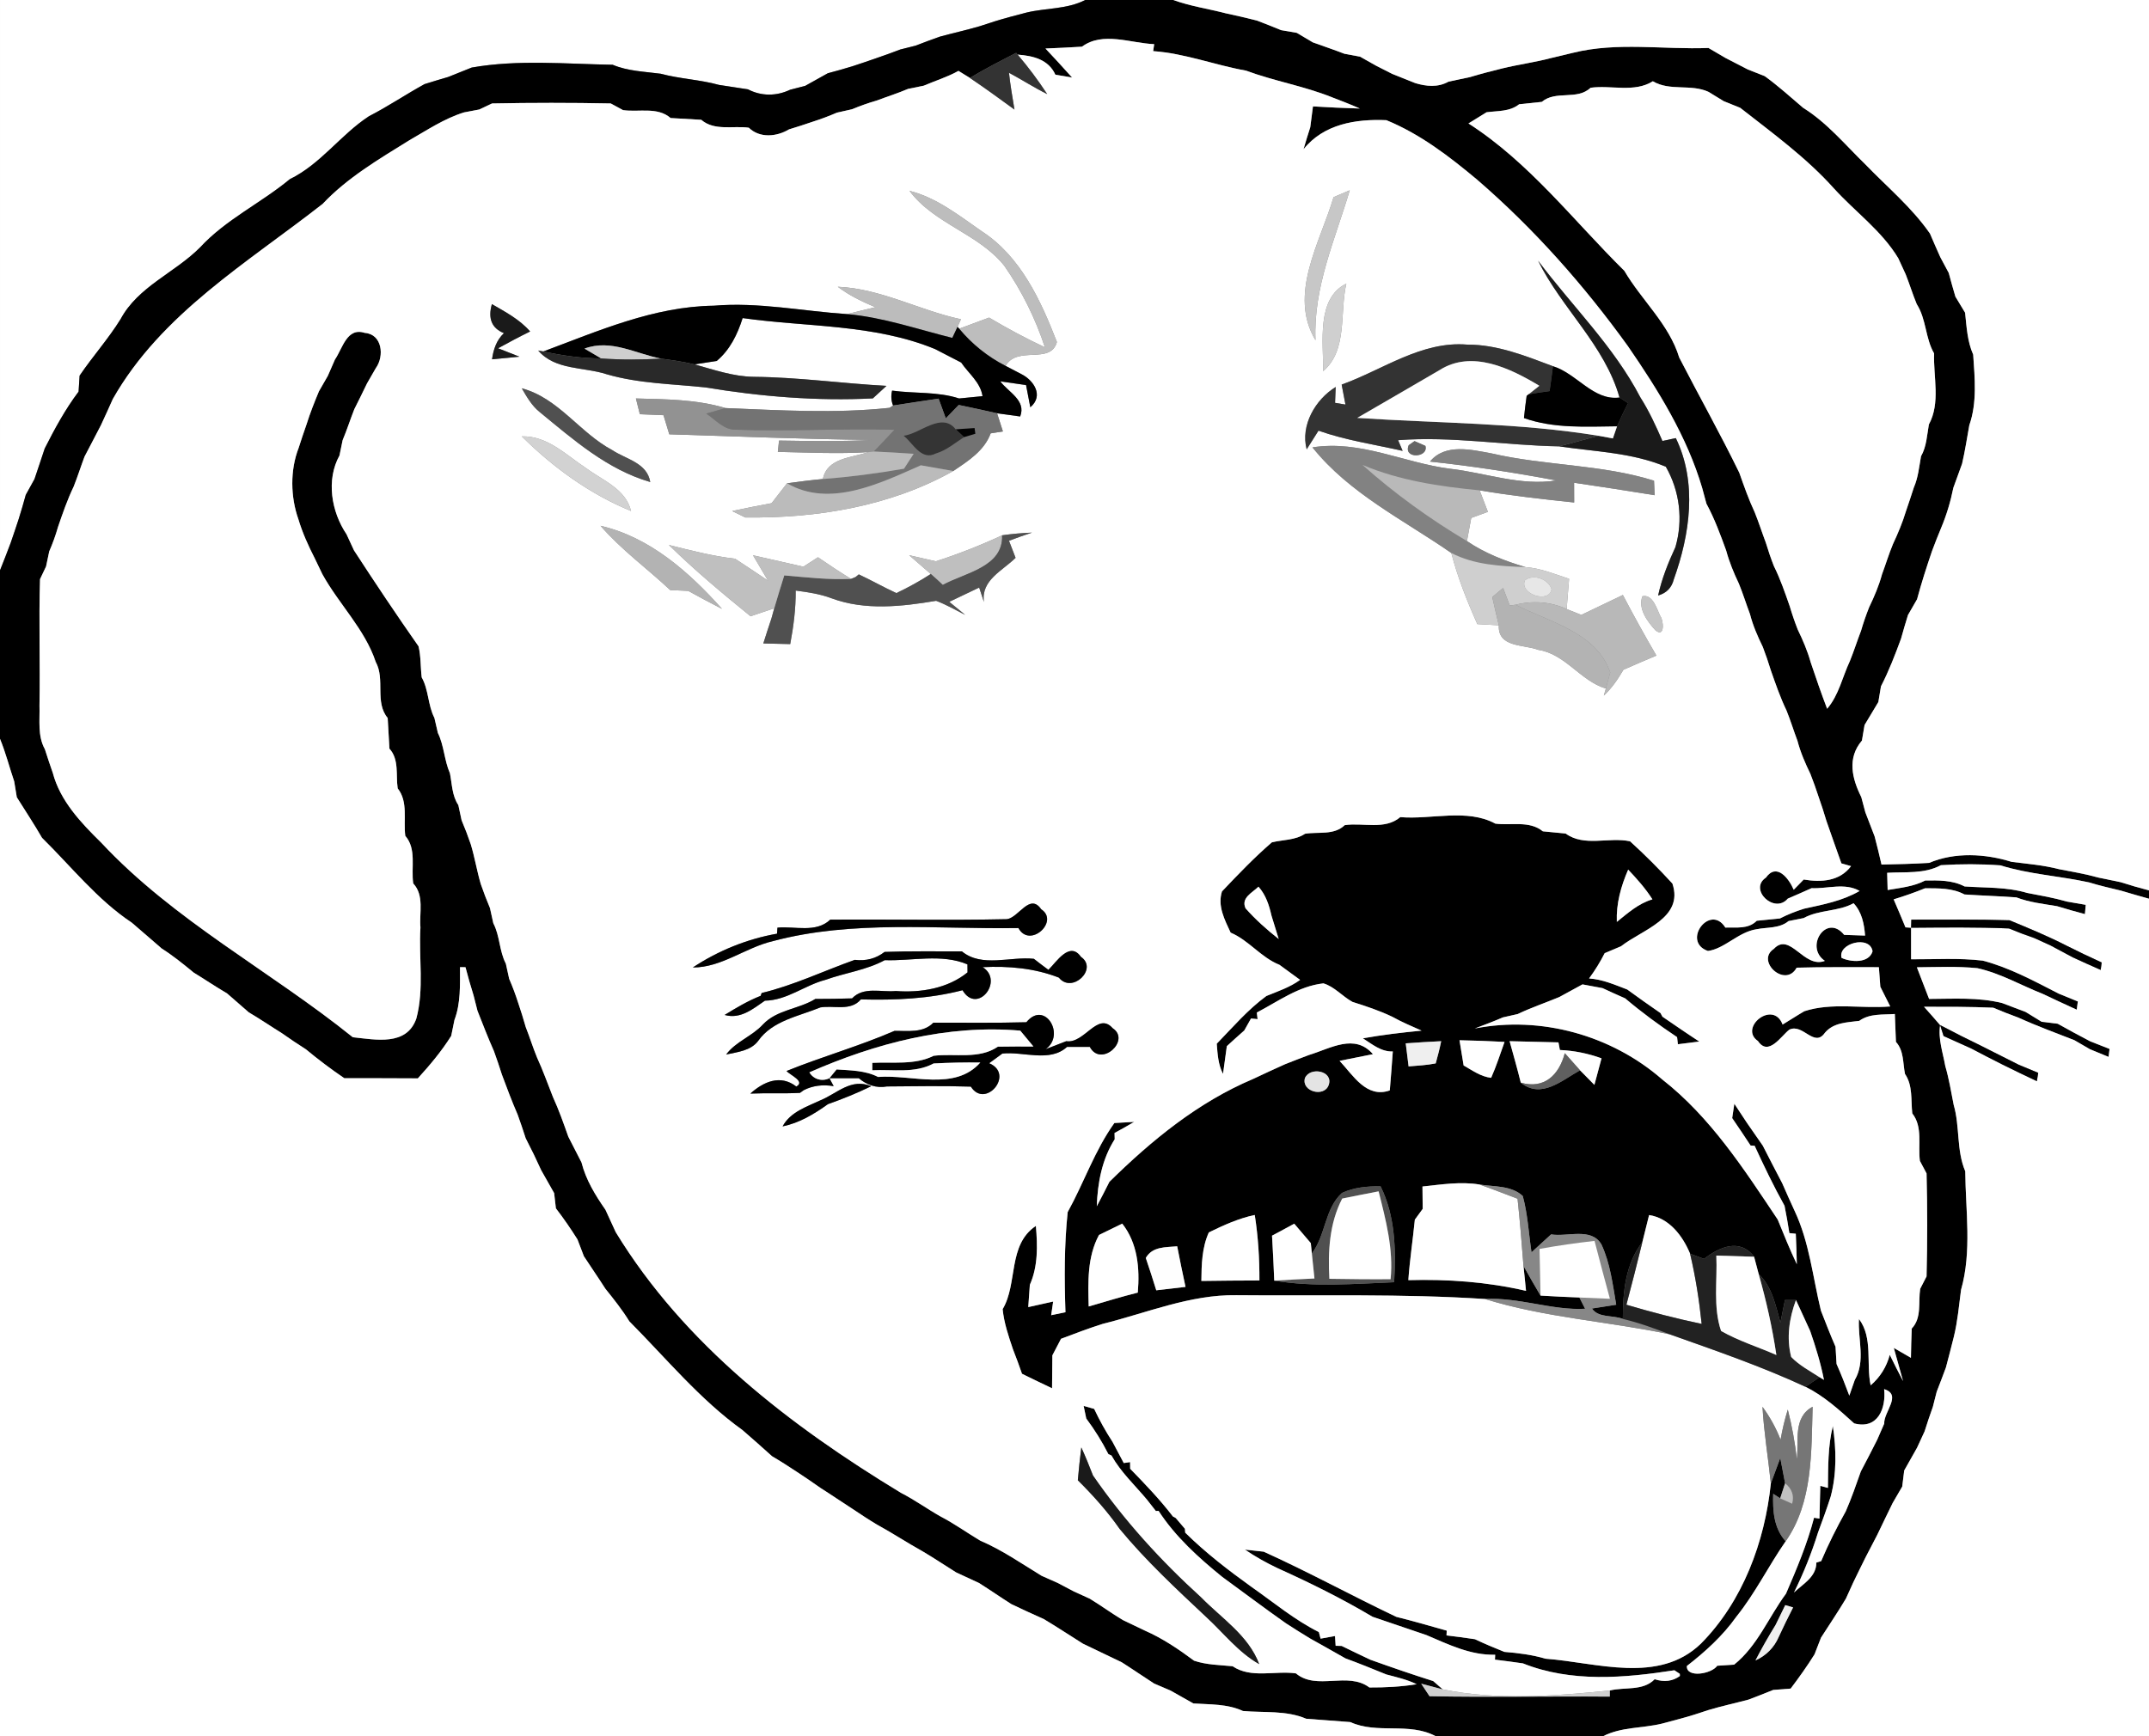 <?xml version="1.0" encoding="utf-8"?>
<!-- Generator: Adobe Illustrator 15.0.2, SVG Export Plug-In . SVG Version: 6.00 Build 0)  -->
<!DOCTYPE svg PUBLIC "-//W3C//DTD SVG 1.1//EN" "http://www.w3.org/Graphics/SVG/1.1/DTD/svg11.dtd">
<svg version="1.1" id="Layer_1" xmlns="http://www.w3.org/2000/svg" xmlns:xlink="http://www.w3.org/1999/xlink" x="0px" y="0px"
	 width="271px" height="219px" viewBox="0 0 271 219" enable-background="new 0 0 271 219" xml:space="preserve">
<rect x="0" y="0" width="271" height="219" fill="#808080" stroke="none"/>
<path fill="#FFFFFF" d="M0,0h136.85c-2.3,1.19-4.959,0.99-7.419,1.59c-1.33,0.35-2.67,0.69-3.98,1.1c-0.48,0.16-1.43,0.47-1.91,0.62
	c-1.67,0.49-3.36,0.86-5.04,1.32c-1.02,0.36-2.03,0.74-3.04,1.13c-0.48,0.12-1.44,0.36-1.92,0.48c-1.01,0.39-2.02,0.75-3.04,1.1
	c-1,0.35-2,0.69-3.01,1.02c-1.03,0.31-2.06,0.61-3.1,0.88c-0.95,0.53-1.9,1.06-2.85,1.59c-0.48,0.12-1.43,0.37-1.9,0.49
	c-1.73,0.82-3.62,0.83-5.32-0.05c-1.22-0.19-2.44-0.37-3.65-0.56c-2.42-0.67-4.94-0.76-7.36-1.41c-2.03-0.27-4.13-0.32-6.05-1.13
	c-5.91-0.1-11.92-0.68-17.77,0.35c-0.99,0.39-1.98,0.79-2.97,1.19c-1,0.29-1.99,0.59-2.98,0.9c-2.37,1.3-4.61,2.82-7.01,4.05
	c-3.58,2.34-6.07,6.03-9.98,7.94c-3.67,3.04-8.08,5.09-11.34,8.63c-3.18,3.19-7.79,4.91-10,9.02c-1.55,2.5-3.52,4.7-5.17,7.13
	c-0.03,0.51-0.09,1.52-0.13,2.02c-1.68,2.23-3.01,4.68-4.27,7.17c-0.44,1.28-0.84,2.58-1.29,3.86c-0.27,0.5-0.82,1.49-1.1,1.99
	c-0.28,1.03-0.58,2.05-0.9,3.07c-0.33,1-0.66,2-1.01,3c-0.43,1.15-0.88,2.3-1.34,3.45V0z"/>
<path d="M136.85,0h11.11c2.14,0.78,4.39,1.1,6.59,1.67c1.32,0.29,2.64,0.58,3.95,0.92c1.02,0.39,2.04,0.79,3.05,1.21
	c0.5,0.08,1.479,0.25,1.979,0.34c0.5,0.3,1.511,0.9,2.021,1.2c1.33,0.48,2.671,0.93,3.99,1.44c0.5,0.1,1.489,0.28,1.979,0.37
	c0.51,0.29,1.53,0.86,2.041,1.15c0.51,0.25,1.51,0.77,2.01,1.02c0.959,0.39,1.93,0.78,2.9,1.16c1.389,0.42,2.859,0.57,4.189-0.18
	c0.91-0.19,1.82-0.39,2.73-0.58c1.34-0.41,2.689-0.75,4.049-1.09c2.041-0.5,4.131-0.77,6.16-1.31c0.92-0.22,1.84-0.44,2.76-0.66
	c5.57-1.39,11.41-0.39,17.091-0.61c0.53,0.31,1.59,0.94,2.13,1.25c0.939,0.48,1.891,0.97,2.83,1.46c0.54,0.21,1.6,0.63,2.13,0.84
	c1.7,1.23,3.25,2.64,4.851,4c3.029,1.89,5.319,4.68,7.85,7.14c2.76,2.86,5.859,5.43,8.14,8.72c0.42,0.99,0.86,1.98,1.3,2.97
	c0.271,0.5,0.801,1.5,1.07,2c0.27,1,0.54,2,0.84,2.99c0.301,0.51,0.91,1.52,1.221,2.02c0.189,1.79,0.279,3.62,1.02,5.29
	c0.199,2.97,0.51,6.05-0.49,8.91c-0.29,1.62-0.54,3.25-0.91,4.85c-0.359,1.01-0.729,2.02-1.1,3.03c-0.35,1.74-0.859,3.45-1.551,5.09
	c-0.399,0.96-0.779,1.92-1.139,2.89c-0.341,1-0.67,2-0.99,3.01c-0.32,1.021-0.621,2.05-0.9,3.08c-0.279,0.5-0.859,1.49-1.141,1.98
	c-0.31,0.99-0.6,1.99-0.879,2.99c-0.75,2.04-1.53,4.07-2.53,6.01c-0.08,0.5-0.24,1.49-0.33,1.98c-0.58,0.97-1.16,1.93-1.74,2.9
	c-0.09,0.49-0.25,1.47-0.33,1.96c-1.88,2.21-1.26,4.77-0.079,7.14c0.129,0.48,0.389,1.43,0.51,1.91c0.399,1.01,0.789,2.02,1.17,3.04
	c0.31,1.18,0.6,2.36,0.869,3.55c1.99-0.04,4-0.09,6-0.21c3.25-1.38,7.08-1.17,10.41-0.13c1.99,0.25,4,0.41,5.961,0.92
	c1.659,0.32,3.34,0.601,4.969,1.06c0.931,0.19,1.861,0.391,2.801,0.58c1.18,0.381,2.38,0.721,3.59,1.041v1.049
	c-1.189-0.329-2.37-0.67-3.54-1.02c-1.351-0.33-2.7-0.63-4.021-1.04c-3.709-0.81-7.56-1.02-11.18-2.15
	c-2.5-0.18-5.01-0.18-7.51-0.02c-2.08,1.13-4.5,0.82-6.77,0.96c0.02,0.54,0.039,1.63,0.06,2.17c1.601-0.279,3.271-0.43,4.739-1.199
	c1.681-0.021,3.421-0.061,4.961,0.75c2.63,0.189,5.33,0.049,7.9,0.819c1.67,0.32,3.359,0.61,5.01,1.09
	c0.59,0.101,1.77,0.311,2.369,0.41l-0.1,1.17c-1.18-0.31-2.35-0.64-3.52-1c-1.73-0.29-3.49-0.479-5.131-1.11
	c-2.18-0.159-4.359-0.22-6.539-0.369c-1.541-0.83-3.291-0.771-4.971-0.78c-1.3,0.53-2.619,0.99-3.96,1.399
	c0.5,1.17,1.011,2.341,1.49,3.53l0.71,0.05c0,1.32,0,2.65,0,3.98c3.01,0.02,6.04-0.189,9.04,0.17c3.39,0.891,6.47,2.57,9.569,4.16
	c0.601,0.25,1.811,0.74,2.42,0.99l-0.139,1.039c-1.44-0.649-2.871-1.329-4.301-2c-2.74-1.079-5.33-2.6-8.24-3.239
	c-2.529-0.25-5.08-0.13-7.619-0.11c0.5,1.33,1.029,2.65,1.539,3.99c3.07-0.01,6.201-0.23,9.211,0.52
	c0.99,0.371,1.97,0.74,2.959,1.121c0.5,0.31,1.521,0.93,2.021,1.239c0.511,0.06,1.53,0.19,2.03,0.25c1.35,0.761,2.71,1.49,4.08,2.21
	c0.619,0.24,1.85,0.73,2.459,0.971l-0.129,1c-0.58-0.24-1.75-0.721-2.34-0.961c-0.49-0.289-1.471-0.85-1.961-1.14
	c-2.369-0.93-4.76-1.8-7.07-2.851c-1.069-0.39-2.129-0.81-3.17-1.25c-2.909-0.129-5.819-0.119-8.729-0.119
	c0.681,0.76,1.36,1.529,2.03,2.31c-0.27,1.75,0.35,3.46,0.65,5.16c0.469,1.61,0.739,3.26,1.06,4.899c0.8,2.74,0.33,5.721,1.46,8.381
	c0.04,4.96,0.85,10.109-0.53,14.949c-0.26,1.971-0.43,3.951-0.899,5.881c-0.34,1.31-0.65,2.619-1.01,3.92
	c-0.381,1.02-0.761,2.04-1.16,3.05c-0.121,0.479-0.36,1.44-0.49,1.92c-0.37,1.021-0.711,2.05-1.04,3.09
	c-0.24,0.521-0.71,1.54-0.95,2.06c-0.54,0.961-1.08,1.91-1.62,2.871c-0.069,0.51-0.19,1.52-0.25,2.029
	c-0.3,0.521-0.899,1.551-1.2,2.061c-0.65,1.34-1.31,2.68-1.949,4.029c-0.49,0.931-0.98,1.87-1.461,2.811
	c-0.52,1.06-1.049,2.109-1.56,3.18c-0.229,0.51-0.7,1.54-0.931,2.051c-1,1.67-2.09,3.289-3.139,4.92
	c-0.211,0.529-0.611,1.58-0.82,2.109c-0.93,1.49-1.95,2.92-3.01,4.32c-0.551,0.04-1.65,0.119-2.201,0.17
	c-1.039,0.42-2.069,0.83-3.109,1.22c-1.68,0.45-3.38,0.81-5.04,1.31c-0.479,0.15-1.431,0.461-1.91,0.621
	c-1.319,0.409-2.659,0.739-3.979,1.1c-2.471,0.6-5.12,0.4-7.42,1.59h-21.09c-3.36-1.82-7.36-0.23-10.781-1.79
	c-1.85-0.16-3.709-0.26-5.559-0.42c-2.521-1.08-5.32-0.74-7.98-0.979c-1.961-0.91-4.15-0.811-6.25-0.951
	c-0.961-0.539-1.91-1.079-2.87-1.619c-0.521-0.221-1.56-0.67-2.08-0.891c-1.37-0.88-2.71-1.81-4.08-2.68
	c-1.64-0.779-3.271-1.561-4.899-2.35c-1.65-1.03-3.261-2.11-4.931-3.101c-0.51-0.229-1.54-0.689-2.05-0.93
	c-0.51-0.229-1.52-0.71-2.03-0.95c-1.38-0.87-2.72-1.81-4.09-2.67c-0.97-0.45-1.93-0.89-2.89-1.34c-1.39-0.86-2.74-1.78-4.15-2.61
	c-1.98-1.1-3.86-2.34-5.85-3.43c-1.04-0.62-2.05-1.29-3.05-1.96c-1.36-0.87-2.69-1.79-4.05-2.65c-0.99-0.689-1.97-1.38-2.98-2.029
	c-1.03-0.681-2.07-1.351-3.13-1.971c-1.24-1.109-2.47-2.22-3.73-3.3c-5.37-3.85-9.63-9.05-14.27-13.72
	c-0.89-1.45-1.96-2.79-3.02-4.11c-0.88-1.38-1.82-2.729-2.71-4.1c-0.2-0.53-0.61-1.591-0.81-2.12c-0.85-1.35-1.75-2.66-2.72-3.92
	c-0.05-0.48-0.16-1.44-0.22-1.92c-0.55-0.96-1.09-1.92-1.63-2.881c-0.24-0.51-0.71-1.52-0.95-2.029c-0.25-0.5-0.76-1.51-1.01-2.01
	c-0.32-0.99-0.65-1.98-1.01-2.971c-0.72-1.66-1.36-3.359-1.99-5.06c-0.31-0.99-0.65-1.979-1-2.95c-0.75-1.68-1.4-3.39-2.08-5.1
	c-0.13-0.48-0.37-1.45-0.49-1.93c-0.37-1.181-0.71-2.371-1.02-3.561l-0.69-0.01c-0.01,2.229,0.11,4.529-0.7,6.66
	c-0.1,0.5-0.3,1.51-0.41,2.01c-1.21,1.93-2.68,3.68-4.21,5.359C49.6,136,46.51,136,43.42,136c-1.68-1.141-3.29-2.359-4.85-3.65
	c-1.03-0.649-2.04-1.34-3.04-2.039c-1.39-0.86-2.75-1.791-4.16-2.621c-0.92-0.789-1.82-1.59-2.74-2.39
	c-1.42-0.83-2.79-1.76-4.2-2.62c-1.3-1.07-2.62-2.14-4.05-3.05c-1.26-1.08-2.5-2.18-3.76-3.25c-4.35-2.89-7.63-7.07-11.32-10.7
	c-1-1.74-2.12-3.42-3.18-5.12c-0.08-0.5-0.25-1.5-0.33-2C1.18,96.77,0.72,94.94,0,93.19V71.94c0.46-1.15,0.91-2.3,1.34-3.45
	c0.35-1,0.68-2,1.01-3c0.32-1.021,0.62-2.04,0.9-3.07c0.28-0.5,0.83-1.49,1.1-1.99c0.45-1.28,0.85-2.58,1.29-3.86
	c1.26-2.49,2.59-4.94,4.27-7.17c0.04-0.5,0.1-1.51,0.13-2.02c1.65-2.43,3.62-4.63,5.17-7.13c2.21-4.11,6.82-5.83,10-9.02
	c3.26-3.54,7.67-5.59,11.34-8.63c3.91-1.91,6.4-5.6,9.98-7.94c2.4-1.23,4.64-2.75,7.01-4.05c0.99-0.31,1.98-0.61,2.98-0.9
	c0.99-0.4,1.98-0.8,2.97-1.19c5.85-1.03,11.86-0.45,17.77-0.35c1.92,0.81,4.02,0.86,6.05,1.13c2.42,0.65,4.94,0.74,7.36,1.41
	c1.21,0.19,2.43,0.37,3.65,0.56c1.7,0.88,3.59,0.87,5.32,0.05c0.47-0.12,1.42-0.37,1.9-0.49c0.95-0.53,1.9-1.06,2.85-1.59
	c1.04-0.271,2.07-0.57,3.1-0.88c1.01-0.33,2.01-0.67,3.01-1.02c1.02-0.35,2.03-0.71,3.04-1.1c0.48-0.12,1.44-0.36,1.92-0.48
	c1.01-0.39,2.02-0.77,3.04-1.13c1.68-0.46,3.37-0.83,5.04-1.32c0.48-0.15,1.43-0.46,1.91-0.62c1.31-0.41,2.65-0.75,3.98-1.1
	C131.89,0.99,134.55,1.19,136.85,0 M136.439,5.89c-1.54,0.09-3.069,0.17-4.6,0.23c1.13,1.21,2.26,2.42,3.36,3.66
	c-0.53-0.09-1.58-0.271-2.11-0.36c-0.88-1.93-2.81-2.38-4.76-2.53l-0.19-0.22c-1.96,1.01-3.93,2.01-5.83,3.16
	c-0.36-0.23-1.08-0.67-1.44-0.89c-1.39,0.78-2.92,1.24-4.38,1.87c-0.49,0.1-1.48,0.3-1.97,0.4c-1.31,0.56-2.66,0.98-3.98,1.48
	c-1.05,0.3-2.08,0.67-3.09,1.09c-0.48,0.11-1.43,0.32-1.91,0.43c-0.99,0.43-2.01,0.81-3.04,1.14c-1,0.34-2,0.67-3,0.97
	c-1.55,0.93-3.69,1.14-5.07-0.21c-1.99-0.28-4.33,0.44-6-1c-1.29-0.08-2.58-0.14-3.86-0.22c-1.67-1.45-4-0.71-6-1
	c-0.39-0.21-1.16-0.63-1.55-0.84c-4.98-0.1-9.98-0.1-14.97,0c-0.4,0.19-1.2,0.57-1.6,0.76c-0.48,0.1-1.46,0.28-1.94,0.37
	c-2.5,0.78-4.64,2.23-6.88,3.51c-3.85,2.39-7.81,4.71-10.94,8.03c-9.47,7.42-20.35,13.84-26.46,24.61c-0.48,1.11-1,2.2-1.5,3.3
	c-0.26,0.49-0.77,1.48-1.03,1.98c-0.26,0.49-0.78,1.49-1.04,1.99c-0.47,1.25-0.87,2.53-1.37,3.78c-0.79,1.64-1.38,3.36-1.97,5.08
	c-0.3,1.05-0.67,2.08-1.11,3.09c-0.1,0.47-0.3,1.42-0.4,1.9c-0.19,0.4-0.57,1.2-0.76,1.6C4.88,78.36,5.08,83.68,4.98,89
	c0.06,1.84-0.26,3.81,0.68,5.5c0.32,1,0.65,2,1,2.99c0.92,3.51,3.54,6.28,6.08,8.77c9.19,9.86,21.34,16.19,31.75,24.57
	c2.92,0.311,6.79,1.13,8.01-2.35c1.01-3.74,0.29-7.681,0.52-11.5c-0.16-1.86,0.51-4.021-0.91-5.551c-0.29-2,0.45-4.33-1-6
	c-0.26-2,0.39-4.28-0.96-5.99c-0.25-1.68,0.21-3.63-1.04-5.01c-0.08-1.29-0.14-2.58-0.22-3.86c-1.67-2.02-0.29-4.86-1.51-7.08
	c-1.37-4.13-4.65-7.29-6.73-11.07c-0.24-0.51-0.72-1.52-0.97-2.02c-0.81-1.58-1.54-3.2-2.05-4.9c-1-2.82-1.06-6.2,0.03-9
	c0.32-1,0.65-1.99,1-2.98c0.44-1.41,0.99-2.79,1.56-4.16c0.28-0.49,0.84-1.47,1.12-1.95c0.22-0.52,0.68-1.55,0.9-2.06
	c0.97-1.41,1.5-4.1,3.76-3.36c2.2,0.16,2.5,2.92,1.39,4.45c-0.28,0.48-0.83,1.45-1.11,1.93c-0.52,1.09-1.06,2.17-1.6,3.25
	c-0.51,1.29-0.93,2.62-1.47,3.9c-0.1,0.49-0.3,1.45-0.4,1.94c-1.7,3.07-1.03,7.08,0.89,9.93c0.24,0.51,0.71,1.52,0.94,2.03
	c2.65,4.08,5.35,8.12,8.14,12.1c0.31,1.28,0.24,2.61,0.4,3.92c0.89,1.58,0.77,3.5,1.6,5.11c0.11,0.48,0.33,1.42,0.44,1.9
	c0.79,1.61,0.8,3.45,1.52,5.09c0.27,1.36,0.26,2.82,1.06,4.01c0.11,0.48,0.31,1.43,0.41,1.91c0.42,0.99,0.81,2.01,1.16,3.04
	c0.5,1.65,0.77,3.35,1.26,5.01c0.35,1.021,0.74,2.03,1.16,3.03c0.11,0.479,0.32,1.43,0.42,1.91c0.84,1.6,0.74,3.489,1.58,5.1
	c0.1,0.48,0.32,1.431,0.42,1.91c0.43,0.99,0.81,2.01,1.14,3.04c0.34,1.01,0.66,2.02,0.95,3.05c0.5,1.261,0.9,2.57,1.42,3.83
	c0.75,1.63,1.35,3.32,2.01,4.99c0.75,1.63,1.34,3.319,1.94,5.01c0.55,1.08,1.11,2.15,1.66,3.24c0.56,2.2,1.73,4.12,3.02,5.97
	c0.43,0.94,0.87,1.88,1.3,2.83c8.61,14.12,22.01,24.42,35.97,32.88c1.74,0.89,3.32,2.04,5.01,2.99c1.73,0.899,3.31,2.04,4.97,3.03
	c2.76,1.18,5.21,2.89,7.75,4.439c0.51,0.23,1.54,0.69,2.05,0.91c0.5,0.27,1.49,0.79,1.99,1.05c0.51,0.23,1.53,0.7,2.04,0.931
	c1.41,0.859,2.74,1.84,4.16,2.689c0.93,0.44,1.87,0.891,2.801,1.34c2.229,0.98,4.239,2.34,6.189,3.79
	c1.561,0.53,3.23,0.54,4.859,0.7c2.34,1.58,5.34,0.53,7.98,0.9c2.63,2.21,6.52-0.28,9.27,1.779c1.99,0.01,3.99-0.09,5.961-0.41
	c-1.211-0.59-2.53-0.89-3.82-1.229c-1.721-0.7-3.43-1.399-5.16-2.03c-0.83-0.47-1.66-0.939-2.49-1.41
	c-0.479-0.27-1.459-0.819-1.949-1.09c-1.03-0.619-2.051-1.27-3.061-1.92c-2.72-1.91-5.359-3.91-8.04-5.859
	c-3-2.431-5.92-5.08-8.03-8.33l-0.34,0.02c-0.279-0.359-0.84-1.08-1.119-1.43c-1.531-1.83-3.301-3.471-4.48-5.57l-0.391-0.18
	c-0.799-1.58-1.74-3.08-2.789-4.49c-0.08-0.4-0.24-1.2-0.33-1.59c0.34,0.09,1,0.29,1.33,0.38c0.67,1.431,1.439,2.82,2.31,4.149
	c0.479,0.891,0.95,1.781,1.42,2.681l0.8-0.12l0.01,0.84c1.881,1.93,3.75,3.881,5.391,6.021l0.35,0.189
	c0.29,0.341,0.87,1.021,1.16,1.36l0.04,0.49c2.569,2.539,5.44,4.74,8.37,6.85c2.79,1.95,5.42,4.16,8.48,5.689l0.219,0.83
	c0.451-0.08,1.361-0.25,1.82-0.33l0.08,1.23l0.76,0.02c1.201,0.591,2.41,1.171,3.621,1.74c2.619,0.94,5.26,1.851,7.92,2.69
	l1.209,1.05l-2.719-0.72l1.049,1.58c7.57,0.149,15.15-0.011,22.73,0.05v-0.77c1.87-0.471,4.18,0.1,5.66-1.42
	c1.22,0.39,2.279,0.25,3.18-0.41l-0.01-0.271l-0.68-0.45c-6.311,0.98-13.021,1.561-19.101-0.869c-1.18-0.17-2.35-0.33-3.53-0.471
	l0.03-0.62c-3.12,0.08-5.89-1.3-8.67-2.479c-2.271-0.78-4.54-1.53-6.8-2.311c-3.85-2.289-7.87-4.279-11.95-6.119
	c-1.44-0.681-2.83-1.461-4.14-2.351c0.59,0.06,1.77,0.2,2.369,0.26c5.66,2.561,11.111,5.55,16.721,8.22
	c2.13,0.53,4.24,1.141,6.359,1.74l-0.029,0.601c1.189,0.14,2.38,0.3,3.58,0.479c1.21,0.57,2.46,1.1,3.72,1.6
	c1.74,0.141,3.5,0.36,5.19,0.86c6.459,0.48,14.26,3.25,19.59-1.899c5.279-5.32,8.06-12.851,8.82-20.211
	c0.399-1.069,0.789-2.14,1.189-3.209c0.15,0.8,0.45,2.39,0.609,3.189c-0.159,0.48-0.459,1.42-0.619,1.9l-0.881-0.57
	c-0.069,2.141,0.07,4.32,1.57,5.99c-2.16,3.109-3.83,6.54-6.209,9.5c-1.73,2.439-3.941,4.439-6.25,6.23
	c-0.091,1.549,3.119,1.01,3.829-0.031c0.53-0.039,1.601-0.109,2.13-0.14c2.95-2.36,4.34-5.979,6.541-8.95
	c1.35-3.129,2.68-6.279,3.539-9.58l0.68,0.11c0.031-1.38,0.07-2.76,0.11-4.13l0.96,0.26c0.03-2.609-0.01-5.26,0.62-7.81
	c0.44,2.95,0.5,6-0.271,8.899c-0.489,1.53-1.039,3.03-1.6,4.541c-0.81,2.6-1.82,5.119-3.029,7.56c1.14-1.09,2.819-1.96,2.819-3.771
	l0.61-0.189c0.91-2.15,1.96-4.24,3.1-6.28c0.721-1.64,1.301-3.34,1.9-5.03c0.26-0.5,0.779-1.49,1.04-1.99
	c0.26-0.5,0.771-1.5,1.021-2c0.219-0.51,0.67-1.529,0.889-2.039c-0.08-1.48,2.291-3.641-0.01-4.351c0.26,2.421-0.8,5.12-3.779,4.32
	c-1.9-1.72-3.83-3.47-6.141-4.62c0.44-0.311,1.33-0.91,1.771-1.21l0.56,0.34c-0.41-2.1-1.039-4.149-1.74-6.17
	c-0.6-1.3-1.199-2.6-1.789-3.899c-0.351,0-1.041,0-1.391,0c-0.14,0.709-0.42,2.14-0.57,2.85c-0.609-2.16-1.039-4.51-2.74-6.13
	c-0.149-0.54-0.439-1.64-0.579-2.181c-1.8-2.369-4.36-1.239-6.31,0.271c-0.44-0.16-1.32-0.49-1.761-0.649
	c-0.92-2.24-2.63-4.5-5.17-4.881c-0.28,1.141-0.56,2.28-0.851,3.42c-2.139,2.78-2.459,6.29-2.459,9.68c-1.25-0.5-3.07-0.09-3.9-1.31
	c0.77-0.12,2.3-0.36,3.061-0.479c-0.44-2.561-0.75-5.221-1.86-7.601c-1.271-2.189-4.29-0.93-6.351-1.27
	c-0.82,0.75-1.649,1.5-2.47,2.26c-0.351-2.37-0.47-4.78-1.101-7.101c-1.439-1.35-3.639-1.159-5.449-1.449
	c-2.391-0.4-4.82,0-7.2,0.25c0.011,0.71,0.021,2.12,0.03,2.82c-0.25,0.34-0.75,1.02-0.99,1.359c-0.25,2.54-0.641,5.07-0.82,7.63
	c4.99-0.14,9.961,0.22,14.84,1.351c-0.08-0.78-0.239-2.36-0.319-3.141c0.7,1.25,1.409,2.5,2.149,3.74c1.631,0.1,3.26,0.18,4.9,0.24
	c0.18,0.35,0.54,1.06,0.721,1.42c-4.08,0.24-8.381-1.471-12.621-1.23c-10.43-0.68-20.91-0.38-31.369-0.479
	c-5.82-0.09-11.28,2.239-16.851,3.62c-1.771,0.56-3.51,1.22-5.25,1.88c-0.27,0.521-0.82,1.569-1.09,2.09
	c-0.02,1.38-0.03,2.771-0.04,4.149c-1.27-0.6-2.53-1.209-3.79-1.829c-0.36-1.04-0.74-2.07-1.14-3.091
	c-0.56-1.659-1.13-3.319-1.3-5.06c1.93-3.229,0.61-8.11,4.19-10.5c0.22,2.5,0.28,5.08-0.76,7.431c-0.05,0.699-0.15,2.109-0.2,2.81
	c1.05-0.229,2.09-0.47,3.14-0.7c-0.06,0.43-0.19,1.29-0.25,1.721c0.45-0.091,1.35-0.281,1.8-0.371
	c-0.14-4.209-0.16-8.43,0.28-12.629c2.049-3.701,3.42-7.801,5.889-11.24c0.621-0.03,1.881-0.11,2.5-0.141
	c-0.819,0.48-1.639,0.95-2.479,1.4l0.021,0.79c-1.6,2.51-2.16,5.51-2.26,8.45c0.549-1.01,1.069-2.051,1.59-3.08
	c5.32-5.24,11.189-10.051,18.129-12.98c1.33-0.63,2.671-1.25,4.011-1.85c1-0.4,2.01-0.79,3.03-1.17c2.729-0.83,5.76-2.76,8.07-0.101
	c-1.051,0.21-3.16,0.63-4.211,0.841c1.69,1.799,3.391,4.77,6.33,3.729c0.141-1.64,0.26-3.271,0.381-4.91
	c-1.48,0.05-2.611-0.92-3.771-1.66c2.45-0.439,4.92-0.729,7.399-0.97c-1.24-0.55-2.5-1.08-3.68-1.74
	c-1.619-0.779-3.32-1.34-5.029-1.88c-1.271-0.69-2.281-1.93-3.67-2.34c-3.111,0.34-5.701,2.271-8.4,3.68l0.1,0.83l-0.83-0.08
	c-0.21,0.38-0.64,1.13-0.85,1.511c-0.74,0.649-1.471,1.31-2.2,1.979c-0.12,0.88-0.36,2.63-0.479,3.5
	c-0.621-1.18-0.69-2.51-0.791-3.81c2.021-2.08,3.91-4.301,6.261-6.021c1.45-0.59,2.97-1.1,4.25-2.03
	c-0.65-0.47-1.95-1.42-2.601-1.899c-2.34-0.931-3.859-3.091-6.16-4.06c-0.75-1.621-1.68-3.36-1.09-5.201
	c2.021-2.129,4.061-4.27,6.291-6.189c1.389-0.34,2.93-0.25,4.18-1.08c1.67-0.28,3.65,0.22,5.01-1.09c2.311-0.35,5.05,0.65,7-1.01
	c3.939,0.33,8.41-1.12,11.99,0.82c2,0.27,4.289-0.42,5.99,0.97c0.959,0.09,1.92,0.18,2.879,0.28c2.351,1.72,5.451,0.4,8.121,0.98
	c1.859,1.69,3.64,3.47,5.34,5.33c1.47,4.37-3.811,5.81-6.48,7.909c-0.51,0.221-1.54,0.65-2.061,0.871
	c-0.569,1.119-1.219,2.18-1.969,3.189c1.699,0.11,3.25,0.8,4.81,1.391c1.39,1.01,2.79,2.01,4.2,2.979l0.24,0.45
	c1.539,1.05,3.08,2.119,4.649,3.14c-0.899,0.12-1.8,0.229-2.7,0.34l-0.1-0.899c-2.27-1.51-4.471-3.131-6.551-4.891
	c-0.959-0.42-1.91-0.85-2.85-1.289c-0.85-0.16-1.689-0.311-2.529-0.471c-0.98,0.53-1.951,1.061-2.931,1.6
	c-1.739,0.721-3.54,1.33-5.239,2.141c-0.461,0.109-1.391,0.32-1.861,0.42c-1.17,0.51-2.359,0.95-3.549,1.4
	c8.35-1.631,17.24,0.85,23.629,6.42c6.091,4.76,10.33,11.33,14.57,17.68c0.771,1.89,1.53,3.79,2.41,5.63
	c-0.029-1.28-0.07-2.56-0.13-3.84l-0.81-0.08c-0.18-1.16-0.381-2.31-0.61-3.45c-1.37-2.46-2.59-5.01-3.771-7.57l-0.51-0.029
	c-0.76-1.16-1.539-2.32-2.32-3.46c0.07-0.45,0.201-1.36,0.271-1.811c0.53,0.8,1.05,1.601,1.59,2.41c0.66,0.96,1.33,1.92,2,2.88
	c0.8,1.59,1.63,3.16,2.45,4.74c0.51,1.15,1.01,2.311,1.55,3.46c1.88,3.979,2.3,8.38,3.33,12.61c0.601,1.52,1.181,3.05,1.841,4.55
	c0.029,0.54,0.1,1.63,0.129,2.17c0.58,1.31,1.11,2.649,1.61,4c0.17-0.5,0.521-1.49,0.69-1.979c1.39-2.371,0.369-5.131,0.529-7.69
	c1.791,2.39,0.881,5.62,1.471,8.37c1.189-1.021,2-2.311,2.41-3.85c0.539,1.109,1.1,2.219,1.68,3.319
	c-0.29-1.05-0.881-3.14-1.17-4.19l2.16,1.25c0.02-1.229,0.049-2.459,0.1-3.689c1.3-1.36,0.8-3.34,1.07-5.02
	c0.199-0.391,0.6-1.17,0.8-1.561c0.11-4.33,0.11-8.67,0-12.99c-0.21-0.4-0.63-1.189-0.841-1.58c-0.26-2,0.391-4.279-0.959-5.99
	c-0.19-1.68,0.09-3.5-0.92-4.979c-0.28-1.37-0.121-2.92-1.141-4.04c-0.05-1.17-0.1-2.35-0.14-3.52c-1.53,0.119-3.16-0.09-4.49,0.869
	c-1.54,0.2-3.22,0.2-4.319,1.49c-1.351,1.971-2.781-1.22-4.5-0.38c-1.051,0.82-2.631,3.41-3.951,1.431
	c-2.459-1.67,1.91-5.25,3.11-2.08c0.921-0.551,1.81-1.141,2.74-1.681c3.479-1.13,7.229-0.3,10.83-0.6
	c-0.31-0.62-0.94-1.87-1.25-2.49c-0.05-0.62-0.13-1.851-0.181-2.46c-3.459,0.01-6.92-0.04-10.369,0.061
	c-1.43,2.629-5.2-0.841-2.881-2.371c2.061-2.209,3.791,2.541,6.44,1.511c-2.61-1.761,0.21-6.05,2.431-3.28
	c0.66,0.02,1.979,0.07,2.64,0.09c-0.12-1.479-0.4-2.949-1.45-4.08c-1.96,1.08-4.34,0.79-6.29,1.87c-0.479,0.101-1.44,0.28-1.91,0.38
	c-1.149,0.95-2.68,0.76-4.04,1.03c-2.3,0.351-4.029,2.47-6.13,2.74c-3.37-1.17,0.271-6.04,2.2-2.95c1.37-0.05,2.88,0.23,3.96-0.859
	c0.97-0.101,1.94-0.201,2.92-0.291c0.97-0.5,1.99-0.899,3.04-1.229c2.41-0.53,4.84-0.979,7.01-2.24
	c-1.859-1.069-4.06-0.26-6.06-0.35c-0.99,0.46-2.011,0.88-3,1.319c-1.681,1.99-4.97-1.17-2.761-2.649
	c1.371-1.92,2.9,0.11,3.511,1.53c0.42-0.42,0.84-0.851,1.26-1.291c2.21,0.371,4.53,0.23,5.97-1.689l-1.22-0.35
	c-0.649-1.78-1.25-3.57-1.89-5.36c-0.301-1.02-0.631-2.03-0.98-3.02c-0.32-0.99-0.67-1.96-1.04-2.91
	c-0.659-1.35-1.25-2.72-1.63-4.17c-0.48-1.27-0.87-2.56-1.38-3.82c-0.79-1.64-1.38-3.36-1.979-5.07
	c-0.301-0.99-0.641-1.98-1.011-2.95c-0.659-1.34-1.25-2.71-1.62-4.15c-0.479-1.27-0.88-2.57-1.39-3.82
	c-0.649-1.36-1.22-2.74-1.61-4.19c-0.729-2.01-1.47-4.02-2.49-5.91c-0.129-0.49-0.399-1.47-0.529-1.96
	c-1.92-6.52-5.551-12.36-9.381-17.92c-5.52-7.66-11.84-14.8-19-20.98c-3.5-2.93-7.199-5.77-11.449-7.51
	c-3.859-0.17-7.91,0.49-10.45,3.67c0.271-0.93,0.55-1.86,0.851-2.78c0.08-0.66,0.25-1.97,0.34-2.63c1.959,0.12,3.93,0.21,5.91,0.27
	c-1.16-0.52-2.351-0.97-3.541-1.43c-3.51-1.41-7.27-2.03-10.81-3.35c-3.94-0.7-7.71-2.18-11.71-2.46l0.13-0.88
	C142.561,5.45,139.07,3.94,136.439,5.89 M208.43,10.25c-2.32,1.47-5.27,0.46-7.85,0.82c-1.7,1.62-4.38,0.28-6.15,1.78
	c-0.959,0.1-1.91,0.2-2.859,0.3c-1.18,0.95-2.711,0.82-4.11,1.01c-0.569,0.36-1.71,1.06-2.28,1.41
	c7.68,4.93,13.24,12.25,19.66,18.59c2.18,3.72,5.641,6.73,6.92,10.94c2.5,4.85,5.18,9.61,7.57,14.52c0.6,1.69,1.189,3.38,1.949,5
	c0.511,1.26,0.921,2.56,1.4,3.83c0.301,1,0.641,1.99,1.021,2.96c0.81,1.62,1.39,3.33,1.989,5.04c0.291,0.99,0.631,1.98,1.011,2.95
	c0.649,1.34,1.239,2.71,1.64,4.15c0.66,1.96,1.33,3.92,2.07,5.85c1.48-1.73,1.92-4,2.869-6.02c0.511-1.26,0.921-2.56,1.41-3.83
	c0.291-1,0.631-1.98,1.011-2.94c0.649-1.35,1.239-2.72,1.63-4.17c0.47-1.26,0.859-2.56,1.38-3.81c0.63-1.35,1.21-2.72,1.64-4.15
	c0.34-0.99,0.67-1.98,0.99-2.98c0.551-1.26,0.67-2.62,0.91-3.95c0.7-1.23,0.75-2.65,0.99-4.01c1.49-2.72,0.55-6,0.66-8.96
	c-1.121-1.93-0.971-4.31-2.19-6.22c-0.51-1.23-0.899-2.51-1.39-3.75c-0.23-0.51-0.7-1.53-0.94-2.04c-2.08-3.46-5.45-5.86-8.13-8.82
	c-3.49-3.89-7.721-6.95-11.8-10.15c-0.521-0.21-1.56-0.63-2.08-0.84c-0.479-0.3-1.44-0.89-1.931-1.18
	C213.21,10.56,210.58,11.53,208.43,10.25 M205.32,109.69c-0.91,2.1-1.521,4.291-1.43,6.59c1.389-1.11,2.729-2.33,4.489-2.841
	C207.51,112.07,206.43,110.859,205.32,109.69 M157.07,114.57c1.26,1.42,2.68,2.689,4.18,3.869c-0.23-0.739-0.68-2.209-0.91-2.949
	c-0.3-1.33-0.72-2.62-1.64-3.65C157.92,112.609,156.471,113.24,157.07,114.57 M232.23,120.82c1.16,0.55,3.449,0.72,3.91-0.83
	C235.811,117.9,231.721,118.98,232.23,120.82 M177.27,131.6c0.121,0.961,0.23,1.931,0.36,2.91c1.14-0.1,2.29-0.15,3.42-0.38
	c0.261-0.93,0.5-1.86,0.69-2.8C180.25,131.4,178.76,131.49,177.27,131.6 M184.05,131.21c0.171,1.05,0.341,2.11,0.521,3.181
	c1.1,0.619,2.16,1.409,3.47,1.56c0.649-1.47,1.149-3.011,1.69-4.53C187.83,131.311,185.939,131.25,184.05,131.21 M190.37,131.33
	c0.479,1.74,0.979,3.48,1.409,5.23c2.591,2.09,5.16-0.28,7.471-1.561c0.45,0.46,1.359,1.38,1.811,1.84
	c0.229-0.84,0.68-2.51,0.899-3.35c-1.69-0.61-3.45-0.971-5.25-1.051l-0.181-0.959C194.471,131.45,192.42,131.359,190.37,131.33
	 M164.561,135.98c-0.49,1.699,2.449,2.489,3,0.859C168.16,135.05,165.189,134.52,164.561,135.98 M169.23,150.47
	c-2.19,1.99-2.041,5.341-3.801,7.63l-0.13-1.3c-0.7-0.819-1.399-1.64-2.09-2.45c-0.931,0.51-1.87,1.021-2.8,1.51
	c0.109,1.891,0.21,3.781,0.279,5.671c5,0.84,10.09,0.399,15.121,0.2c0.229-4.08,0.149-8.351-1.711-12.09
	C172.439,149.609,170.74,149.77,169.23,150.47 M152.439,155.45c-0.869,1.93-0.92,4.03-0.939,6.12c2.439-0.04,4.87-0.051,7.32-0.061
	c0.01-2.77-0.16-5.529-0.59-8.26C156.2,153.68,154.3,154.54,152.439,155.45 M138.59,155.77c-1.5,2.791-1.38,5.961-1.3,9.021
	c2.06-0.601,4.11-1.229,6.19-1.75c0.26-3.05-0.01-6.22-1.961-8.7C140.779,154.7,139.32,155.41,138.59,155.77 M144.49,158.67
	c0.46,1.35,0.9,2.71,1.32,4.08c0.92-0.109,2.77-0.32,3.689-0.43c-0.359-1.711-0.73-3.41-1.05-5.12
	C146.99,157.34,145.34,157.2,144.49,158.67 M226.21,200.99C226.779,201.609,226.779,201.609,226.21,200.99 M225.13,202.46
	c-0.31,0.63-0.909,1.88-1.22,2.5c-0.9,1.46-1.75,2.95-2.54,4.479c1.34-0.609,2.36-1.619,2.94-2.979c0.58-1.25,1.18-2.49,1.81-3.71
	L225.13,202.46z"/>
<path fill="#FFFFFF" d="M147.96,0H271v112.311c-1.21-0.32-2.41-0.66-3.59-1.041c-0.939-0.189-1.87-0.39-2.801-0.58
	c-1.629-0.459-3.31-0.739-4.969-1.06c-1.961-0.51-3.971-0.67-5.961-0.92c-3.33-1.04-7.16-1.25-10.41,0.13c-2,0.12-4.01,0.17-6,0.21
	c-0.27-1.19-0.56-2.37-0.869-3.55c-0.381-1.02-0.771-2.03-1.17-3.04c-0.121-0.48-0.381-1.43-0.51-1.91
	c-1.181-2.37-1.801-4.93,0.079-7.14c0.08-0.49,0.24-1.47,0.33-1.96c0.58-0.97,1.16-1.93,1.74-2.9c0.09-0.49,0.25-1.48,0.33-1.98
	c1-1.94,1.78-3.97,2.53-6.01c0.279-1,0.569-2,0.879-2.99c0.281-0.49,0.861-1.48,1.141-1.98c0.279-1.03,0.58-2.06,0.9-3.08
	c0.32-1.01,0.649-2.01,0.99-3.01c0.359-0.97,0.739-1.93,1.139-2.89c0.691-1.64,1.201-3.35,1.551-5.09c0.37-1.01,0.74-2.02,1.1-3.03
	c0.37-1.6,0.62-3.23,0.91-4.85c1-2.86,0.689-5.94,0.49-8.91c-0.74-1.67-0.83-3.5-1.02-5.29c-0.311-0.5-0.92-1.51-1.221-2.02
	c-0.3-0.99-0.57-1.99-0.84-2.99c-0.27-0.5-0.8-1.5-1.07-2c-0.439-0.99-0.88-1.98-1.3-2.97c-2.28-3.29-5.38-5.86-8.14-8.72
	c-2.53-2.46-4.82-5.25-7.85-7.14c-1.601-1.36-3.15-2.77-4.851-4c-0.53-0.21-1.59-0.63-2.13-0.84c-0.939-0.49-1.891-0.979-2.83-1.46
	c-0.54-0.31-1.6-0.94-2.13-1.25c-5.681,0.22-11.521-0.78-17.091,0.61c-0.92,0.22-1.84,0.44-2.76,0.66
	c-2.029,0.54-4.119,0.81-6.16,1.31c-1.359,0.34-2.709,0.68-4.049,1.09c-0.91,0.19-1.82,0.39-2.73,0.58
	c-1.33,0.75-2.801,0.6-4.189,0.18c-0.971-0.38-1.941-0.77-2.9-1.16c-0.5-0.25-1.5-0.77-2.01-1.02c-0.511-0.29-1.531-0.86-2.041-1.15
	c-0.49-0.09-1.479-0.27-1.979-0.37c-1.319-0.51-2.66-0.96-3.99-1.44c-0.51-0.3-1.521-0.9-2.021-1.2c-0.5-0.09-1.479-0.26-1.979-0.34
	c-1.01-0.42-2.03-0.82-3.05-1.21c-1.311-0.34-2.63-0.63-3.95-0.92C152.35,1.1,150.1,0.78,147.96,0z"/>
<path fill="#FFFFFF" d="M136.439,5.89c2.631-1.95,6.121-0.44,9.11-0.32l-0.13,0.88c4,0.28,7.77,1.76,11.71,2.46
	c3.54,1.32,7.3,1.94,10.81,3.35c1.19,0.46,2.381,0.91,3.541,1.43c-1.98-0.06-3.951-0.15-5.91-0.27c-0.09,0.66-0.26,1.97-0.34,2.63
	c-0.301,0.92-0.58,1.85-0.851,2.78c2.54-3.18,6.591-3.84,10.45-3.67c4.25,1.74,7.949,4.58,11.449,7.51
	c7.16,6.18,13.48,13.32,19,20.98c3.83,5.56,7.461,11.4,9.381,17.92c0.13,0.49,0.4,1.47,0.529,1.96c1.021,1.89,1.761,3.9,2.49,5.91
	c0.391,1.45,0.961,2.83,1.61,4.19c0.51,1.25,0.91,2.55,1.39,3.82c0.37,1.44,0.961,2.81,1.62,4.15c0.37,0.97,0.71,1.96,1.011,2.95
	c0.6,1.71,1.189,3.43,1.979,5.07c0.51,1.26,0.899,2.55,1.38,3.82c0.38,1.45,0.971,2.82,1.63,4.17c0.37,0.95,0.72,1.92,1.04,2.91
	c0.35,0.99,0.68,2,0.98,3.02c0.64,1.79,1.24,3.58,1.89,5.36l1.22,0.35c-1.439,1.92-3.76,2.061-5.97,1.689
	c-0.42,0.44-0.84,0.871-1.26,1.291c-0.61-1.42-2.14-3.45-3.511-1.53c-2.209,1.479,1.08,4.64,2.761,2.649
	c0.989-0.439,2.01-0.859,3-1.319c2,0.09,4.2-0.72,6.06,0.35c-2.17,1.261-4.6,1.71-7.01,2.24c-1.05,0.33-2.07,0.729-3.04,1.229
	c-0.979,0.09-1.95,0.19-2.92,0.291c-1.08,1.09-2.59,0.81-3.96,0.859c-1.93-3.09-5.57,1.78-2.2,2.95c2.101-0.271,3.83-2.39,6.13-2.74
	c1.36-0.271,2.891-0.08,4.04-1.03c0.47-0.1,1.431-0.279,1.91-0.38c1.95-1.08,4.33-0.79,6.29-1.87c1.05,1.131,1.33,2.601,1.45,4.08
	c-0.66-0.02-1.979-0.07-2.64-0.09c-2.221-2.77-5.041,1.52-2.431,3.28c-2.649,1.03-4.38-3.72-6.44-1.511
	c-2.319,1.53,1.451,5,2.881,2.371c3.449-0.101,6.91-0.051,10.369-0.061c0.051,0.609,0.131,1.84,0.181,2.46
	c0.31,0.62,0.94,1.87,1.25,2.49c-3.601,0.3-7.351-0.53-10.83,0.6c-0.931,0.54-1.819,1.13-2.74,1.681c-1.2-3.17-5.569,0.41-3.11,2.08
	c1.32,1.979,2.9-0.61,3.951-1.431c1.719-0.84,3.149,2.351,4.5,0.38c1.1-1.29,2.779-1.29,4.319-1.49c1.33-0.959,2.96-0.75,4.49-0.869
	c0.04,1.17,0.09,2.35,0.14,3.52c1.02,1.12,0.86,2.67,1.141,4.04c1.01,1.479,0.729,3.3,0.92,4.979c1.35,1.711,0.699,3.99,0.959,5.99
	c0.211,0.391,0.631,1.18,0.841,1.58c0.11,4.32,0.11,8.66,0,12.99c-0.2,0.391-0.601,1.17-0.8,1.561
	c-0.271,1.68,0.229,3.659-1.07,5.02c-0.051,1.23-0.08,2.46-0.1,3.689l-2.16-1.25c0.289,1.051,0.88,3.141,1.17,4.19
	c-0.58-1.101-1.141-2.21-1.68-3.319c-0.41,1.539-1.221,2.829-2.41,3.85c-0.59-2.75,0.32-5.98-1.471-8.37
	c-0.16,2.56,0.86,5.319-0.529,7.69c-0.17,0.489-0.521,1.479-0.69,1.979c-0.5-1.351-1.03-2.69-1.61-4
	c-0.029-0.54-0.1-1.63-0.129-2.17c-0.66-1.5-1.24-3.03-1.841-4.55c-1.03-4.23-1.45-8.631-3.33-12.61
	c-0.54-1.149-1.04-2.31-1.55-3.46c-0.82-1.58-1.65-3.15-2.45-4.74c-0.67-0.96-1.34-1.92-2-2.88c-0.54-0.81-1.06-1.61-1.59-2.41
	c-0.069,0.45-0.2,1.36-0.271,1.811c0.781,1.14,1.561,2.3,2.32,3.46l0.51,0.029c1.181,2.561,2.4,5.11,3.771,7.57
	c0.229,1.141,0.431,2.29,0.61,3.45l0.81,0.08c0.06,1.28,0.101,2.56,0.13,3.84c-0.88-1.84-1.64-3.74-2.41-5.63
	c-4.24-6.35-8.479-12.92-14.57-17.68c-6.389-5.57-15.279-8.051-23.629-6.42c1.189-0.45,2.379-0.891,3.549-1.4
	c0.471-0.1,1.4-0.311,1.861-0.42c1.699-0.811,3.5-1.42,5.239-2.141c0.979-0.539,1.95-1.069,2.931-1.6
	c0.84,0.16,1.68,0.311,2.529,0.471c0.939,0.439,1.891,0.869,2.85,1.289c2.08,1.76,4.281,3.381,6.551,4.891l0.1,0.899
	c0.9-0.11,1.801-0.22,2.7-0.34c-1.569-1.021-3.11-2.09-4.649-3.14l-0.24-0.45c-1.41-0.97-2.811-1.97-4.2-2.979
	c-1.56-0.591-3.11-1.28-4.81-1.391c0.75-1.01,1.399-2.07,1.969-3.189c0.521-0.221,1.551-0.65,2.061-0.871
	c2.67-2.1,7.95-3.539,6.48-7.909c-1.7-1.86-3.48-3.64-5.34-5.33c-2.67-0.58-5.771,0.74-8.121-0.98c-0.959-0.1-1.92-0.19-2.879-0.28
	c-1.701-1.39-3.99-0.7-5.99-0.97c-3.58-1.94-8.051-0.49-11.99-0.82c-1.95,1.66-4.689,0.66-7,1.01c-1.359,1.31-3.34,0.81-5.01,1.09
	c-1.25,0.83-2.791,0.74-4.18,1.08c-2.23,1.92-4.271,4.061-6.291,6.189c-0.59,1.841,0.34,3.58,1.09,5.201
	c2.301,0.969,3.82,3.129,6.16,4.06c0.65,0.479,1.95,1.43,2.601,1.899c-1.28,0.931-2.8,1.44-4.25,2.03
	c-2.351,1.72-4.24,3.94-6.261,6.021c0.101,1.3,0.17,2.63,0.791,3.81c0.119-0.87,0.359-2.62,0.479-3.5
	c0.729-0.67,1.46-1.33,2.2-1.979c0.21-0.381,0.64-1.131,0.85-1.511l0.83,0.08l-0.1-0.83c2.699-1.409,5.289-3.34,8.4-3.68
	c1.389,0.41,2.399,1.649,3.67,2.34c1.709,0.54,3.41,1.101,5.029,1.88c1.18,0.66,2.439,1.19,3.68,1.74
	c-2.479,0.24-4.949,0.53-7.399,0.97c1.159,0.74,2.29,1.71,3.771,1.66c-0.121,1.64-0.24,3.271-0.381,4.91
	c-2.939,1.04-4.64-1.931-6.33-3.729c1.051-0.211,3.16-0.631,4.211-0.841c-2.311-2.659-5.341-0.729-8.07,0.101
	c-1.021,0.38-2.03,0.77-3.03,1.17c-1.34,0.6-2.681,1.22-4.011,1.85c-6.939,2.93-12.809,7.74-18.129,12.98
	c-0.521,1.029-1.041,2.07-1.59,3.08c0.1-2.94,0.66-5.94,2.26-8.45l-0.021-0.79c0.841-0.45,1.66-0.92,2.479-1.4
	c-0.619,0.03-1.879,0.11-2.5,0.141c-2.469,3.439-3.84,7.539-5.889,11.24c-0.44,4.199-0.42,8.42-0.28,12.629
	c-0.45,0.09-1.35,0.28-1.8,0.371c0.06-0.431,0.19-1.291,0.25-1.721c-1.05,0.23-2.09,0.471-3.14,0.7c0.05-0.7,0.15-2.11,0.2-2.81
	c1.04-2.351,0.98-4.931,0.76-7.431c-3.58,2.39-2.26,7.271-4.19,10.5c0.17,1.74,0.74,3.4,1.3,5.06c0.4,1.021,0.78,2.051,1.14,3.091
	c1.26,0.62,2.52,1.229,3.79,1.829c0.01-1.379,0.02-2.77,0.04-4.149c0.27-0.521,0.82-1.569,1.09-2.09c1.74-0.66,3.479-1.32,5.25-1.88
	c5.57-1.381,11.03-3.71,16.851-3.62c10.459,0.1,20.939-0.2,31.369,0.479c7.57,2.36,15.551,2.82,23.28,4.45
	c5.771,2.05,11.57,4.04,17.13,6.62c2.311,1.15,4.24,2.9,6.141,4.62c2.979,0.8,4.039-1.899,3.779-4.32
	c2.301,0.71-0.07,2.87,0.01,4.351c-0.219,0.51-0.67,1.529-0.889,2.039c-0.25,0.5-0.761,1.5-1.021,2c-0.261,0.5-0.78,1.49-1.04,1.99
	c-0.6,1.69-1.18,3.391-1.9,5.03c-1.14,2.04-2.189,4.13-3.1,6.28l-0.61,0.189c0,1.811-1.68,2.681-2.819,3.771
	c1.209-2.44,2.22-4.96,3.029-7.56c0.561-1.511,1.11-3.011,1.6-4.541c0.771-2.899,0.711-5.949,0.271-8.899
	c-0.63,2.55-0.59,5.2-0.62,7.81l-0.96-0.26c-0.04,1.37-0.079,2.75-0.11,4.13l-0.68-0.11c-0.859,3.301-2.189,6.451-3.539,9.58
	c-2.201,2.971-3.591,6.59-6.541,8.95c-0.529,0.03-1.6,0.101-2.13,0.14c-0.71,1.041-3.92,1.58-3.829,0.031
	c2.309-1.791,4.52-3.791,6.25-6.23c2.379-2.96,4.049-6.391,6.209-9.5c3.44-4.91,3.23-11.24,3.4-16.971
	c-2.5,1.341-1.721,4.341-1.99,6.621c-0.23-2.11-0.619-4.201-1.14-6.261c-0.39,1.25-0.69,2.511-0.91,3.8
	c-0.58-1.49-1.34-2.869-2.28-4.149c0.18,3.239,0.721,6.44,1.051,9.659c-0.761,7.36-3.541,14.891-8.82,20.211
	c-5.33,5.149-13.131,2.38-19.59,1.899c-1.69-0.5-3.45-0.72-5.19-0.86c-1.26-0.5-2.51-1.029-3.72-1.6
	c-1.2-0.18-2.391-0.34-3.58-0.479l0.029-0.601c-2.119-0.6-4.229-1.21-6.359-1.74c-5.609-2.67-11.061-5.659-16.721-8.22
	c-0.6-0.06-1.779-0.2-2.369-0.26c1.31,0.89,2.699,1.67,4.14,2.351c4.08,1.84,8.101,3.83,11.95,6.119c2.26,0.78,4.529,1.53,6.8,2.311
	c2.78,1.18,5.55,2.56,8.67,2.479l-0.03,0.62c1.181,0.141,2.351,0.301,3.53,0.471c6.08,2.43,12.79,1.85,19.101,0.869l0.68,0.45
	l0.01,0.271c-0.9,0.66-1.96,0.8-3.18,0.41c-1.48,1.52-3.79,0.949-5.66,1.42c-6.96,0.699-14.17,1.27-21.061-0.141l-1.209-1.05
	c-2.66-0.84-5.301-1.75-7.92-2.69c-1.211-0.569-2.42-1.149-3.621-1.74l-0.76-0.02l-0.08-1.23c-0.459,0.08-1.369,0.25-1.82,0.33
	l-0.219-0.83c-3.061-1.529-5.69-3.739-8.48-5.689c-2.93-2.109-5.801-4.311-8.37-6.85l-0.04-0.49c-0.29-0.34-0.87-1.02-1.16-1.36
	l-0.35-0.189c-1.641-2.14-3.51-4.091-5.391-6.021l-0.01-0.84l-0.8,0.12c-0.47-0.899-0.94-1.79-1.42-2.681
	c-0.87-1.329-1.64-2.719-2.31-4.149c-0.33-0.09-0.99-0.29-1.33-0.38c0.09,0.39,0.25,1.189,0.33,1.59
	c1.049,1.41,1.99,2.91,2.789,4.49l0.391,0.18c1.18,2.1,2.949,3.74,4.48,5.57c0.279,0.35,0.84,1.07,1.119,1.43l0.34-0.02
	c2.11,3.25,5.03,5.899,8.03,8.33c2.681,1.949,5.32,3.949,8.04,5.859c1.01,0.65,2.03,1.301,3.061,1.92
	c0.49,0.271,1.47,0.82,1.949,1.09c0.83,0.471,1.66,0.94,2.49,1.41c1.73,0.631,3.439,1.33,5.16,2.03c1.29,0.34,2.609,0.64,3.82,1.229
	c-1.971,0.32-3.971,0.42-5.961,0.41c-2.75-2.06-6.64,0.431-9.27-1.779c-2.641-0.37-5.641,0.68-7.98-0.9
	c-1.629-0.16-3.299-0.17-4.859-0.7c-1.95-1.45-3.96-2.81-6.189-3.79c-0.931-0.449-1.871-0.899-2.801-1.34
	c-1.42-0.85-2.75-1.83-4.16-2.689c-0.51-0.23-1.53-0.7-2.04-0.931c-0.5-0.26-1.49-0.78-1.99-1.05c-0.51-0.22-1.54-0.68-2.05-0.91
	c-2.54-1.55-4.99-3.26-7.75-4.439c-1.66-0.99-3.24-2.131-4.97-3.03c-1.69-0.95-3.27-2.101-5.01-2.99
	c-13.96-8.46-27.36-18.76-35.97-32.88c-0.43-0.95-0.87-1.89-1.3-2.83c-1.29-1.85-2.46-3.77-3.02-5.97
	c-0.55-1.09-1.11-2.16-1.66-3.24c-0.6-1.69-1.19-3.38-1.94-5.01c-0.66-1.67-1.26-3.36-2.01-4.99c-0.52-1.26-0.92-2.569-1.42-3.83
	c-0.29-1.03-0.61-2.04-0.95-3.05c-0.33-1.03-0.71-2.05-1.14-3.04c-0.1-0.479-0.32-1.43-0.42-1.91c-0.84-1.61-0.74-3.5-1.58-5.1
	c-0.1-0.48-0.31-1.431-0.42-1.91c-0.42-1-0.81-2.01-1.16-3.03c-0.49-1.66-0.76-3.36-1.26-5.01c-0.35-1.03-0.74-2.05-1.16-3.04
	c-0.1-0.48-0.3-1.43-0.41-1.91c-0.8-1.19-0.79-2.65-1.06-4.01c-0.72-1.64-0.73-3.48-1.52-5.09c-0.11-0.48-0.33-1.42-0.44-1.9
	c-0.83-1.61-0.71-3.53-1.6-5.11c-0.16-1.31-0.09-2.64-0.4-3.92c-2.79-3.98-5.49-8.02-8.14-12.1c-0.23-0.51-0.7-1.52-0.94-2.03
	c-1.92-2.85-2.59-6.86-0.89-9.93c0.1-0.49,0.3-1.45,0.4-1.94c0.54-1.28,0.96-2.61,1.47-3.9c0.54-1.08,1.08-2.16,1.6-3.25
	c0.28-0.48,0.83-1.45,1.11-1.93c1.11-1.53,0.81-4.29-1.39-4.45c-2.26-0.74-2.79,1.95-3.76,3.36c-0.22,0.51-0.68,1.54-0.9,2.06
	c-0.28,0.48-0.84,1.46-1.12,1.95c-0.57,1.37-1.12,2.75-1.56,4.16c-0.35,0.99-0.68,1.98-1,2.98c-1.09,2.8-1.03,6.18-0.03,9
	c0.51,1.7,1.24,3.32,2.05,4.9c0.25,0.5,0.73,1.51,0.97,2.02c2.08,3.78,5.36,6.94,6.73,11.07c1.22,2.22-0.16,5.06,1.51,7.08
	c0.08,1.28,0.14,2.57,0.22,3.86c1.25,1.38,0.79,3.33,1.04,5.01c1.35,1.71,0.7,3.99,0.96,5.99c1.45,1.67,0.71,4,1,6
	c1.42,1.53,0.75,3.69,0.91,5.551c-0.23,3.819,0.49,7.76-0.52,11.5c-1.22,3.479-5.09,2.66-8.01,2.35
	c-10.41-8.38-22.56-14.71-31.75-24.57c-2.54-2.49-5.16-5.26-6.08-8.77c-0.35-0.99-0.68-1.99-1-2.99c-0.94-1.69-0.62-3.66-0.68-5.5
	c0.1-5.32-0.1-10.64,0.07-15.95c0.19-0.4,0.57-1.2,0.76-1.6c0.1-0.48,0.3-1.43,0.4-1.9c0.44-1.01,0.81-2.04,1.11-3.09
	c0.59-1.72,1.18-3.44,1.97-5.08c0.5-1.25,0.9-2.53,1.37-3.78c0.26-0.5,0.78-1.5,1.04-1.99c0.26-0.5,0.77-1.49,1.03-1.98
	c0.5-1.1,1.02-2.19,1.5-3.3c6.11-10.77,16.99-17.19,26.46-24.61c3.13-3.32,7.09-5.64,10.94-8.03c2.24-1.28,4.38-2.73,6.88-3.51
	c0.48-0.09,1.46-0.27,1.94-0.37c0.4-0.19,1.2-0.57,1.6-0.76c4.99-0.1,9.99-0.1,14.97,0c0.39,0.21,1.16,0.63,1.55,0.84
	c2,0.29,4.33-0.45,6,1c1.28,0.08,2.57,0.14,3.86,0.22c1.67,1.44,4.01,0.72,6,1c1.38,1.35,3.52,1.14,5.07,0.21c1-0.3,2-0.63,3-0.97
	c1.03-0.33,2.05-0.71,3.04-1.14c0.48-0.11,1.43-0.32,1.91-0.43c1.01-0.42,2.04-0.79,3.09-1.09c1.32-0.5,2.67-0.92,3.98-1.48
	c0.49-0.1,1.48-0.3,1.97-0.4c1.46-0.63,2.99-1.09,4.38-1.87c0.36,0.22,1.08,0.66,1.44,0.89c1.91,1.28,3.76,2.64,5.62,3.99
	c-0.25-1.54-0.53-3.08-0.69-4.64c1.62,0.87,3.17,1.87,4.82,2.69c-1.14-1.73-2.38-3.4-3.73-4.98c1.95,0.15,3.88,0.6,4.76,2.53
	c0.53,0.09,1.58,0.27,2.11,0.36c-1.1-1.24-2.23-2.45-3.36-3.66C133.37,6.06,134.9,5.98,136.439,5.89 M114.69,24.07
	c3.12,4.19,8.74,5.4,11.97,9.47c2.19,3.15,3.91,6.62,5.11,10.27c-2.41-1.13-4.75-2.39-7.04-3.75c-1.26,0.46-2.51,0.93-3.77,1.4
	l-0.21-0.24l0.43-0.95c-5.25-1.12-10.1-3.87-15.53-4.1c1.44,1.1,3.08,1.88,4.74,2.58c-1.19,0.28-2.38,0.57-3.56,0.87
	c-5.61-0.37-11.19-1.54-16.83-1.06c-7.54,0.1-14.54,3.18-21.48,5.77l-0.65-0.12c2.14,2.51,5.76,2.05,8.65,3
	c4.06,1.18,8.29,1.21,12.47,1.66c6.91,1.15,14.07,1.74,21.08,1.38c0.43-0.4,1.29-1.19,1.72-1.58c-5.58-0.3-11.13-1.09-16.73-1.14
	c-2.58-0.03-5.02-0.89-7.48-1.57c0.7-0.11,2.1-0.32,2.8-0.43c1.68-1.41,2.62-3.36,3.27-5.41c8.11,1.15,16.58,0.74,24.27,3.91
	c1.09,0.57,2.19,1.13,3.29,1.7c0.93,1.38,2.44,2.5,2.69,4.24c-0.74,0.07-2.21,0.22-2.95,0.29c-2.73-0.89-5.64-0.6-8.45-0.99
	c-0.16,0.65-0.12,1.28,0.12,1.88l-0.44,0.29c-6.88,0.74-13.8,0.31-20.69,0.03c-3.67-1.1-7.51-1.11-11.3-1.21
	c0.12,0.49,0.37,1.49,0.5,1.99c0.99,0.04,1.98,0.08,2.98,0.12c0.18,0.6,0.55,1.8,0.73,2.41c8.53,0.26,17.08,0.62,25.62,0.71
	c-3.92,0.2-7.85,0.14-11.78,0.08L98.09,57c3.8,0.07,7.61,0.27,11.4,0.03c-2.09,0.72-5.18,0.71-5.72,3.39
	c-1.51,0.14-3.02,0.33-4.52,0.54c-0.65,0.84-1.3,1.68-1.95,2.51c-1.66,0.311-3.32,0.63-4.97,0.99c0.41,0.2,1.24,0.61,1.66,0.81
	c9.03,0.11,18.25-1.39,26.22-5.86c1.87-1.26,3.9-2.53,4.72-4.75c0.39-0.06,1.15-0.18,1.54-0.24c-0.19-0.57-0.55-1.72-0.73-2.29
	c0.73,0.1,2.18,0.3,2.91,0.4c0.79-2.04-1.5-3.061-2.51-4.43c0.81,0.12,2.44,0.35,3.25,0.47c0.14,0.7,0.41,2.1,0.54,2.8
	c1.73-1.46,0.42-3.39-1.09-4.16c-0.51-0.26-1.53-0.79-2.03-1.06c1.49-2.61,5.66-0.11,6.47-3.01c-2.03-5.25-4.59-10.81-9.48-13.97
	C120.94,27.19,118.14,24.94,114.69,24.07 M168.17,24.87c-1.689,5.71-5.75,12.27-2.279,18.04c-0.291-6.66,2.469-12.69,4.319-18.91
	C169.7,24.22,168.68,24.65,168.17,24.87 M193.96,32.88c2.97,6.02,8.399,10.65,10.271,17.26c-3.301,0.44-5.4-3.04-8.4-3.95
	c-3.46-1.3-7.04-2.74-10.78-2.72c-5.79-0.49-10.649,3.17-15.86,5.04c0.16,0.84,0.32,1.68,0.48,2.521
	c-0.32-0.05-0.98-0.16-1.311-0.22l0.08-2c-2.56,1.58-4.459,4.82-3.66,7.87c0.371-0.59,1.121-1.77,1.49-2.36
	c3.44,1.22,7.061,1.74,10.61,2.55l-0.569-1.35c6.799-0.52,13.529,0.66,20.289,0.78c4.51,0.67,9.221,0.78,13.471,2.57
	c1.76,3.07,2.199,6.74,1.209,10.14c-0.909,1.96-1.719,3.98-2.18,6.1c1.051-0.3,1.711-0.98,1.971-2.02
	c2.039-5.69,2.99-12.19,0.26-17.83c-0.42,0.09-1.26,0.271-1.689,0.36c-0.82-1.89-1.681-3.77-2.791-5.51
	C203.5,43.68,198.26,38.62,193.96,32.88 M166.85,46.82c3.121-2.63,2.07-7.41,2.93-11.05C165.939,37.66,166.92,43.24,166.85,46.82
	 M62.03,38.36c-0.52,1.83-0.01,3.05,1.52,3.66c-0.94,0.88-1.33,2.06-1.5,3.3c1.15-0.1,2.3-0.21,3.45-0.33l-2.69-1.06
	c1.33-0.73,2.67-1.45,4.04-2.12C65.53,40.29,63.74,39.35,62.03,38.36 M65.8,48.98c0.63,1.08,1.26,2.19,2.24,2.98
	c4.27,3.5,8.54,7.27,13.96,8.84c-0.41-2.44-3.04-2.86-4.8-4.03C73.11,54.6,70.42,50.2,65.8,48.98 M65.8,55.04
	c3.95,3.92,8.61,7.3,13.78,9.41c-0.71-2.81-3.54-3.82-5.64-5.38C71.4,57.41,69.07,54.96,65.8,55.04 M177.65,56.15
	c-0.76,1.77,2.539,1.61,2.1,0.09c-0.34-0.15-1.029-0.45-1.37-0.6L177.65,56.15 M165.51,56.43c4.641,5.81,11.5,9.15,17.51,13.32
	c0.801,3.09,1.98,6.06,3.28,8.97c0.681,0.04,2.03,0.11,2.71,0.15c-0.14,2.83,3.11,2.39,4.98,3.1c3.4,0.51,5.3,3.91,8.52,4.88
	l-0.26,0.89c1.01-0.94,1.779-2.07,2.471-3.26c1.379-0.61,2.77-1.21,4.159-1.79c-1.47-2.51-2.87-5.06-4.229-7.64
	c-1.75,0.83-3.49,1.68-5.24,2.51c-0.46-0.18-1.391-0.56-1.85-0.74c0.1-1.27,0.199-2.54,0.31-3.81c-1.8-0.59-3.591-1.34-5.5-1.479
	c-2.591-0.771-5.14-1.75-7.38-3.28c0.14-0.73,0.41-2.19,0.539-2.92c0.531-0.19,1.57-0.58,2.101-0.77c-0.351-0.9-0.7-1.8-1.04-2.71
	c3.95,0.67,7.93,1.11,11.92,1.53c-0.01-0.62-0.01-1.86-0.01-2.49c3.391,0.49,6.779,1.03,10.16,1.57c-0.02-0.46-0.061-1.37-0.08-1.83
	c-6.66-2.08-13.721-1.87-20.49-3.44c-2.54-0.47-5.859-1.29-7.76,1.03c5.34,0.57,10.65,1.39,15.93,2.38
	c-4.52,0.73-8.93-0.97-13.38-1.47C177.05,58.39,171.529,55.47,165.51,56.43 M75.73,66.32c2.62,3.03,5.88,5.38,8.79,8.11
	c0.76,0.03,1.51,0.06,2.27,0.1c1.41,0.78,2.83,1.54,4.26,2.27C86.9,72.16,81.96,67.76,75.73,66.32 M118.01,70.8
	c-1.12-0.26-2.24-0.52-3.36-0.77c0.91,0.79,1.82,1.58,2.73,2.37c-1.39,0.9-2.85,1.7-4.34,2.41c-1.61-0.74-3.14-1.61-4.74-2.36
	l-0.4,0.33l-0.58,0.24c-1.42-0.87-2.8-1.79-4.17-2.73c-0.46,0.3-1.38,0.89-1.84,1.19c-2.12-0.49-4.23-0.96-6.35-1.44
	c0.62,1.06,1.25,2.12,1.88,3.19c-1.38-0.93-2.76-1.85-4.15-2.76c-2.83-0.32-5.59-1.05-8.34-1.729c3.26,3.19,6.76,6.12,10.3,8.99
	c0.75-0.25,2.25-0.76,2.99-1.01l-0.36,1.3c-0.35,1.04-0.69,2.09-1.02,3.14c1.12,0.02,2.25,0.05,3.39,0.08
	c0.42-2.23,0.71-4.48,0.69-6.75c1.54,0.2,3.09,0.43,4.54,0.979c4.21,1.561,8.85,1.04,13.17,0.311c1.27,0.479,2.46,1.16,3.67,1.78
	c-0.5-0.41-1.51-1.24-2.01-1.65c0.94-0.45,2.83-1.35,3.77-1.8c0.15,0.45,0.45,1.37,0.6,1.82c-0.4-2.75,2.35-3.94,3.99-5.57
	c-0.21-0.54-0.62-1.61-0.83-2.15c0.96-0.37,1.93-0.71,2.9-1.03c-1.26,0.05-2.52,0.16-3.77,0.34
	C123.8,68.72,120.86,69.89,118.01,70.8 M207.12,75.21c-0.601,1.55,0.649,3.22,1.659,4.31c1.201,0.94,1-1.26,0.611-1.78
	C208.939,76.85,208.439,74.91,207.12,75.21 M126.98,115.939c-7.42,0.16-14.85,0-22.28,0.061c-1.8,1.71-4.45,0.8-6.66,1.01
	l-0.05,0.76c-3.79,0.67-7.41,2.141-10.62,4.261c3.62,0.02,6.63-2.521,10.12-3.33c10.02-2.67,20.62-1.48,30.94-1.64
	c1.43,2.629,5.21-0.851,2.87-2.371C129.86,112.59,128.48,115.73,126.98,115.939 M111.55,120.07c-1.08,0.84-2.34,1.17-3.76,1
	c-3.91,1.39-7.72,3.22-11.74,4.18l-0.13,0.359c-1.6,0.631-3.08,1.511-4.54,2.41c2,0.57,3.59-0.779,5.08-1.8
	c2.81-0.05,5.01-1.95,7.64-2.63c2.47-0.89,5.14-1.22,7.47-2.48c3.44,0.121,7.17-0.85,10.43,0.531l0.01,1.01
	c-2.49,2.029-5.91,2.59-9.05,2.35c-1.83,0.18-4.06-0.6-5.51,0.93c-1.55,0.051-3.09,0.07-4.63,0.07c-2.1,1.3-4.85,1.35-6.61,3.22
	c-1.37,1.5-3.41,2.14-4.64,3.79c1.4-0.31,3.11-0.47,4.04-1.72c1.8-2.56,5.12-3.101,7.84-4.22c1.69-0.29,3.82,0.52,5.11-1.01
	c4.33,0.109,8.62-0.07,12.82-1.16c1.85,3.13,5.28-1.181,2.54-2.91c3.27-0.16,6.53,0.119,9.61,1.32c1.66,2.08,4.99-1.11,2.781-2.621
	c-1.42-2.039-3.101,0.67-4.101,1.641c-0.62-0.45-1.23-0.92-1.83-1.391c-2.97-0.33-6.55,1.141-9.08-0.939
	C118.05,120.01,114.8,119.95,111.55,120.07 M129.43,128.939c-3.91,0.11-7.82,0.041-11.73,0.061c-1.3,1.33-3.22,1.01-4.9,1.03
	c-4.42,1.92-9.12,3.239-13.61,5.06c0.41,0.5,2.42,1.32,1.23,1.96c-2.01-1.56-4.13-0.61-5.8,0.89c2.08-0.09,4.18,0.021,6.26-0.09
	l0.49-0.35c1.12-0.561,2.37-0.73,3.76-0.5l-0.54-1c0.93,0,2.78,0,3.71,0c0.97,0.84,2.24,1.29,3.54,1.04
	c3.53-0.03,7.06-0.09,10.59,0.021c1.81,2.859,5.58-1.561,2.31-2.951c0.55-0.409,1.1-0.81,1.66-1.219
	c2.65-0.291,5.98,1.159,8.16-0.841c0.95-0.01,1.911-0.01,2.87,0c1.41,2.64,5.211-0.83,2.881-2.36
	c-1.891-2.149-3.561,1.99-5.851,1.641c-0.65,0.25-1.95,0.76-2.6,1.01C134.42,130.53,131.74,126.1,129.43,128.939 M103.52,138.76
	c-1.77,0.84-3.83,1.471-4.83,3.311c2.11-0.42,3.99-1.561,5.72-2.801c1.86-0.66,3.68-1.39,5.45-2.26
	C107.34,135.95,105.57,137.91,103.52,138.76 M136.359,182.57c-0.17,1.369-0.319,2.75-0.439,4.14c1.91,1.899,3.721,3.91,5.27,6.13
	c3.301,4,7.11,7.54,10.891,11.09c2.21,2.021,4.061,4.471,6.71,5.971c-1.351-3.61-4.74-5.771-7.33-8.42
	c-5.08-4.61-9.729-9.721-13.63-15.371C137.37,184.92,136.891,183.73,136.359,182.57z"/>
<path fill="#333333" d="M122.31,9.83c1.9-1.15,3.87-2.15,5.83-3.16l0.19,0.22c1.35,1.58,2.59,3.25,3.73,4.98
	c-1.65-0.82-3.2-1.82-4.82-2.69c0.16,1.56,0.44,3.1,0.69,4.64C126.07,12.47,124.22,11.11,122.31,9.83z"/>
<path fill="#FFFFFF" d="M208.43,10.25c2.15,1.28,4.78,0.31,7.01,1.33c0.49,0.29,1.451,0.88,1.931,1.18
	c0.521,0.21,1.56,0.63,2.08,0.84c4.079,3.2,8.31,6.26,11.8,10.15c2.68,2.96,6.05,5.36,8.13,8.82c0.24,0.51,0.71,1.53,0.94,2.04
	c0.49,1.24,0.88,2.52,1.39,3.75c1.22,1.91,1.069,4.29,2.19,6.22c-0.11,2.96,0.83,6.24-0.66,8.96c-0.24,1.36-0.29,2.78-0.99,4.01
	c-0.24,1.33-0.359,2.69-0.91,3.95c-0.32,1-0.65,1.99-0.99,2.98c-0.43,1.43-1.01,2.8-1.64,4.15c-0.521,1.25-0.91,2.55-1.38,3.81
	c-0.391,1.45-0.98,2.82-1.63,4.17c-0.38,0.96-0.72,1.94-1.011,2.94c-0.489,1.27-0.899,2.57-1.41,3.83
	c-0.949,2.02-1.389,4.29-2.869,6.02c-0.74-1.93-1.41-3.89-2.07-5.85c-0.4-1.44-0.99-2.81-1.64-4.15c-0.38-0.97-0.72-1.96-1.011-2.95
	c-0.6-1.71-1.18-3.42-1.989-5.04c-0.38-0.97-0.72-1.96-1.021-2.96c-0.479-1.27-0.89-2.57-1.4-3.83c-0.76-1.62-1.35-3.31-1.949-5
	c-2.391-4.91-5.07-9.67-7.57-14.52c-1.279-4.21-4.74-7.22-6.92-10.94c-6.42-6.34-11.98-13.66-19.66-18.59
	c0.57-0.35,1.711-1.05,2.28-1.41c1.399-0.19,2.931-0.06,4.11-1.01c0.949-0.1,1.9-0.2,2.859-0.3c1.771-1.5,4.45-0.16,6.15-1.78
	C203.16,10.71,206.109,11.72,208.43,10.25z"/>
<path fill="#BDBDBD" d="M114.69,24.07c3.45,0.87,6.25,3.12,9.11,5.1c4.89,3.16,7.45,8.72,9.48,13.97c-0.81,2.9-4.98,0.4-6.47,3.01
	c-2.25-1.15-4.24-2.75-5.85-4.69c1.26-0.47,2.51-0.94,3.77-1.4c2.29,1.36,4.63,2.62,7.04,3.75c-1.2-3.65-2.92-7.12-5.11-10.27
	C123.43,29.47,117.81,28.26,114.69,24.07z"/>
<path fill="#C7C7C7" d="M168.17,24.87c0.51-0.22,1.53-0.65,2.04-0.87c-1.851,6.22-4.61,12.25-4.319,18.91
	C162.42,37.14,166.48,30.58,168.17,24.87z"/>
<path fill="#1A1A1A" d="M193.96,32.88c4.3,5.74,9.54,10.8,12.89,17.23c1.11,1.74,1.971,3.62,2.791,5.51
	c0.43-0.09,1.27-0.27,1.689-0.36c2.73,5.64,1.779,12.14-0.26,17.83c-0.26,1.04-0.92,1.72-1.971,2.02c0.461-2.12,1.271-4.14,2.18-6.1
	c0.99-3.4,0.551-7.07-1.209-10.14c-4.25-1.79-8.961-1.9-13.471-2.57c1.68-0.41,3.33-0.91,5.01-1.33c0.44,0.08,1.341,0.25,1.781,0.33
	c0.129-0.38,0.389-1.15,0.529-1.53c0.43-0.99,0.891-1.96,1.391-2.92c-0.271-0.18-0.811-0.53-1.08-0.71
	C202.359,43.53,196.93,38.9,193.96,32.88z"/>
<path fill="#BCBCBC" d="M105.65,36.17c5.43,0.23,10.28,2.98,15.53,4.1l-0.43,0.95c-0.17,0.35-0.49,1.05-0.66,1.4
	c-4.4-1.09-8.72-2.6-13.26-3c1.18-0.3,2.37-0.59,3.56-0.87C108.73,38.05,107.09,37.27,105.65,36.17z"/>
<path fill="#CFCFCF" d="M166.85,46.82c0.07-3.58-0.91-9.16,2.93-11.05C168.92,39.41,169.971,44.19,166.85,46.82z"/>
<path fill="#1A1A1A" d="M62.03,38.36c1.71,0.99,3.5,1.93,4.82,3.45c-1.37,0.67-2.71,1.39-4.04,2.12l2.69,1.06
	c-1.15,0.12-2.3,0.229-3.45,0.33c0.17-1.24,0.56-2.42,1.5-3.3C62.02,41.41,61.51,40.19,62.03,38.36z"/>
<path d="M68.52,44.33c6.94-2.59,13.94-5.67,21.48-5.77c5.64-0.48,11.22,0.69,16.83,1.06c4.54,0.4,8.86,1.91,13.26,3
	c0.17-0.35,0.49-1.05,0.66-1.4l0.21,0.24c1.61,1.94,3.6,3.54,5.85,4.69c0.5,0.27,1.52,0.8,2.03,1.06c1.51,0.77,2.82,2.7,1.09,4.16
	c-0.13-0.7-0.4-2.1-0.54-2.8c-0.81-0.12-2.44-0.35-3.25-0.47c1.01,1.37,3.3,2.39,2.51,4.43c-0.73-0.1-2.18-0.3-2.91-0.4
	c-1.61-0.37-3.23-0.71-4.84-1.05c-0.41,0.42-1.23,1.26-1.63,1.69c-0.23-0.62-0.68-1.87-0.91-2.49c-1.92,0.28-3.83,0.57-5.74,0.87
	c-0.24-0.6-0.28-1.23-0.12-1.88c2.81,0.39,5.72,0.1,8.45,0.99c0.74-0.07,2.21-0.22,2.95-0.29c-0.25-1.74-1.76-2.86-2.69-4.24
	c-1.1-0.57-2.2-1.13-3.29-1.7c-7.69-3.17-16.16-2.76-24.27-3.91c-0.65,2.05-1.59,4-3.27,5.41c-0.7,0.11-2.1,0.32-2.8,0.43
	c-1.38-0.33-2.78-0.53-4.18-0.72c-3.24-0.61-6.35-2.51-9.69-1.271c0.52,0.311,1.58,0.93,2.1,1.24
	C73.36,45.21,70.92,44.85,68.52,44.33z"/>
<path fill="#CFCFCF" d="M73.71,43.97c3.34-1.24,6.45,0.66,9.69,1.271c-2.53,0.13-5.06,0.16-7.59-0.03
	C75.29,44.9,74.23,44.28,73.71,43.97z"/>
<path fill="#292929" d="M67.87,44.21l0.65,0.12c2.4,0.52,4.84,0.88,7.29,0.88c2.53,0.19,5.06,0.16,7.59,0.03
	c1.4,0.19,2.8,0.39,4.18,0.72c2.46,0.68,4.9,1.54,7.48,1.57c5.6,0.05,11.15,0.84,16.73,1.14c-0.43,0.39-1.29,1.18-1.72,1.58
	c-7.01,0.36-14.17-0.23-21.08-1.38c-4.18-0.45-8.41-0.48-12.47-1.66C73.63,46.26,70.01,46.72,67.87,44.21z"/>
<path fill="#333333" d="M169.189,48.51c5.211-1.87,10.07-5.53,15.86-5.04c3.74-0.02,7.32,1.42,10.78,2.72
	c-0.12,1.05-0.27,2.09-0.42,3.14c-0.881,0.12-1.77,0.25-2.641,0.4l1.351-1.07c-3.649-2.2-8.511-4.57-12.58-1.98
	c-3.46,2-6.91,4.04-10.38,6.03c10.14,0.68,20.38,0.61,30.449,2.26c-1.68,0.42-3.33,0.92-5.01,1.33c-6.76-0.12-13.49-1.3-20.289-0.78
	l0.569,1.35c-3.55-0.81-7.17-1.33-10.61-2.55c-0.369,0.59-1.119,1.77-1.49,2.36c-0.799-3.05,1.101-6.29,3.66-7.87l-0.08,2
	c0.33,0.06,0.99,0.17,1.311,0.22C169.51,50.19,169.35,49.35,169.189,48.51z"/>
<path fill="#FFFFFF" d="M181.54,46.68c4.069-2.59,8.931-0.22,12.58,1.98l-1.351,1.07l-0.25,0.2c-0.129,0.93-0.25,1.87-0.34,2.8
	c3.771,1.34,7.801,1.08,11.74,1.04c-0.141,0.38-0.4,1.15-0.529,1.53c-0.44-0.08-1.341-0.25-1.781-0.33
	c-10.069-1.65-20.31-1.58-30.449-2.26C174.63,50.72,178.08,48.68,181.54,46.68z"/>
<path d="M195.41,49.33c0.15-1.05,0.3-2.09,0.42-3.14c3,0.91,5.1,4.39,8.4,3.95c0.27,0.18,0.81,0.53,1.08,0.71
	c-0.5,0.96-0.961,1.93-1.391,2.92c-3.939,0.04-7.97,0.3-11.74-1.04c0.09-0.93,0.211-1.87,0.34-2.8l0.25-0.2
	C193.641,49.58,194.529,49.45,195.41,49.33z"/>
<path fill="#505050" d="M65.8,48.98c4.62,1.22,7.31,5.62,11.4,7.79c1.76,1.17,4.39,1.59,4.8,4.03c-5.42-1.57-9.69-5.34-13.96-8.84
	C67.06,51.17,66.43,50.06,65.8,48.98z"/>
<path fill="#929292" d="M80.19,50.26c3.79,0.1,7.63,0.11,11.3,1.21c-0.61,0.17-1.82,0.53-2.43,0.7c1.17,0.76,2.21,2.08,3.75,2.03
	c6.65,0.24,13.32-0.18,19.98,0.01c-0.86,0.92-1.72,1.84-2.59,2.74c-0.18,0.02-0.53,0.06-0.71,0.08c-3.79,0.24-7.6,0.04-11.4-0.03
	l0.15-1.43c3.93,0.06,7.86,0.12,11.78-0.08c-8.54-0.09-17.09-0.45-25.62-0.71c-0.18-0.61-0.55-1.811-0.73-2.41
	c-1-0.04-1.99-0.08-2.98-0.12C80.56,51.75,80.31,50.75,80.19,50.26z"/>
<path fill="#737373" d="M91.49,51.47c6.89,0.28,13.81,0.71,20.69-0.03l0.44-0.29c1.91-0.3,3.82-0.59,5.74-0.87
	c0.23,0.62,0.68,1.87,0.91,2.49c0.4-0.43,1.22-1.27,1.63-1.69c1.61,0.34,3.23,0.68,4.84,1.05c0.18,0.57,0.54,1.72,0.73,2.29
	c-0.39,0.06-1.15,0.18-1.54,0.24c-0.82,2.22-2.85,3.49-4.72,4.75c-1.37-0.25-2.73-0.49-4.09-0.72c-5.11,2.26-11.49,5.41-16.87,2.27
	c1.5-0.21,3.01-0.4,4.52-0.54c3.43-0.26,6.84-0.71,10.23-1.3c0.31-0.47,0.91-1.41,1.22-1.88c-1.68-0.12-3.35-0.21-5.02-0.29
	c0.87-0.9,1.73-1.82,2.59-2.74c-6.66-0.19-13.33,0.23-19.98-0.01c-1.54,0.05-2.58-1.27-3.75-2.03C89.67,52,90.88,51.64,91.49,51.47
	 M113.95,54.96c1.17,0.91,2.21,3.21,4.07,2.24c1.34-0.39,2.4-1.33,3.55-2.06c0.36-0.11,1.07-0.32,1.43-0.43l-0.1-0.72
	c-0.59,0.04-1.78,0.12-2.38,0.16C118.76,51.89,116.02,54.72,113.95,54.96z"/>
<path fill="#343434" d="M113.95,54.96c2.07-0.24,4.81-3.07,6.57-0.81c0.27,0.25,0.79,0.74,1.05,0.99c-1.15,0.73-2.21,1.67-3.55,2.06
	C116.16,58.17,115.12,55.87,113.95,54.96z"/>
<path fill="#020202" d="M120.52,54.15c0.6-0.04,1.79-0.12,2.38-0.16l0.1,0.72c-0.36,0.11-1.07,0.32-1.43,0.43
	C121.31,54.89,120.79,54.4,120.52,54.15z"/>
<path fill="#D2D2D2" d="M65.8,55.04c3.27-0.08,5.6,2.37,8.14,4.03c2.1,1.56,4.93,2.57,5.64,5.38C74.41,62.34,69.75,58.96,65.8,55.04
	z"/>
<path fill="#656565" d="M177.65,56.15l0.729-0.51c0.341,0.15,1.03,0.45,1.37,0.6C180.189,57.76,176.891,57.92,177.65,56.15z"/>
<path fill="#BBBBBB" d="M109.49,57.03c0.18-0.021,0.53-0.061,0.71-0.08c1.67,0.08,3.34,0.17,5.02,0.29
	c-0.31,0.47-0.91,1.41-1.22,1.88c-3.39,0.59-6.8,1.04-10.23,1.3C104.31,57.74,107.4,57.75,109.49,57.03z"/>
<path fill="#828282" d="M165.51,56.43c6.02-0.96,11.54,1.96,17.37,2.7c4.45,0.5,8.86,2.2,13.38,1.47
	c-5.279-0.99-10.59-1.81-15.93-2.38c1.9-2.32,5.22-1.5,7.76-1.03c6.77,1.57,13.83,1.36,20.49,3.44c0.02,0.46,0.061,1.37,0.08,1.83
	c-3.381-0.54-6.77-1.08-10.16-1.57c0,0.63,0,1.87,0.01,2.49c-3.99-0.42-7.97-0.86-11.92-1.53c-5.04-0.49-10.08-1.23-14.779-3.21
	c4.069,3.63,8.5,6.82,13.18,9.61c2.24,1.53,4.789,2.51,7.38,3.28c-3.19-0.12-6.46-0.28-9.351-1.78
	C177.01,65.58,170.15,62.24,165.51,56.43z"/>
<path fill="#B9B9B9" d="M171.811,58.64c4.699,1.98,9.739,2.72,14.779,3.21c0.34,0.91,0.689,1.81,1.04,2.71
	c-0.53,0.19-1.569,0.58-2.101,0.77c-0.129,0.73-0.399,2.19-0.539,2.92C180.311,65.46,175.88,62.27,171.811,58.64z"/>
<path fill="#BBBBBB" d="M99.25,60.96c5.38,3.14,11.76-0.01,16.87-2.27c1.36,0.23,2.72,0.47,4.09,0.72
	c-7.97,4.47-17.19,5.97-26.22,5.86c-0.42-0.2-1.25-0.61-1.66-0.81c1.65-0.36,3.31-0.68,4.97-0.99C97.95,62.64,98.6,61.8,99.25,60.96
	z"/>
<path fill="#B3B3B3" d="M75.73,66.32c6.23,1.44,11.17,5.84,15.32,10.48c-1.43-0.73-2.85-1.49-4.26-2.27
	c-0.76-0.04-1.51-0.07-2.27-0.1C81.61,71.7,78.35,69.35,75.73,66.32z"/>
<path fill="#BFBFBF" d="M118.01,70.8c2.85-0.91,5.79-2.08,8.36-3.28c0.17,4.01-4.69,4.73-7.48,6.26c-0.49-0.47-1-0.93-1.51-1.38
	c-0.91-0.79-1.82-1.58-2.73-2.37C115.77,70.28,116.89,70.54,118.01,70.8z"/>
<path fill="#505050" d="M126.37,67.52c1.25-0.18,2.51-0.29,3.77-0.34c-0.97,0.32-1.94,0.66-2.9,1.03c0.21,0.54,0.62,1.61,0.83,2.15
	c-1.64,1.63-4.39,2.82-3.99,5.57c-0.15-0.45-0.45-1.37-0.6-1.82c-0.94,0.45-2.83,1.35-3.77,1.8c0.5,0.41,1.51,1.24,2.01,1.65
	c-1.21-0.62-2.4-1.3-3.67-1.78c-4.32,0.729-8.96,1.25-13.17-0.311c-1.45-0.55-3-0.78-4.54-0.979c0.02,2.27-0.27,4.52-0.69,6.75
	c-1.14-0.03-2.27-0.06-3.39-0.08c0.33-1.05,0.67-2.1,1.02-3.14l0.36-1.3c0.4-1.39,0.83-2.76,1.26-4.14c2.8,0.24,5.61,0.57,8.42,0.44
	l0.58-0.24l0.4-0.33c1.6,0.75,3.13,1.62,4.74,2.36c1.49-0.71,2.95-1.51,4.34-2.41c0.51,0.45,1.02,0.91,1.51,1.38
	C121.68,72.25,126.54,71.53,126.37,67.52z"/>
<path fill="#BFBFBF" d="M84.35,68.74c2.75,0.68,5.51,1.41,8.34,1.729c1.39,0.91,2.77,1.83,4.15,2.76c-0.63-1.07-1.26-2.13-1.88-3.19
	c2.12,0.48,4.23,0.95,6.35,1.44c0.46-0.3,1.38-0.89,1.84-1.19c1.37,0.94,2.75,1.86,4.17,2.73c-2.81,0.13-5.62-0.2-8.42-0.44
	c-0.43,1.38-0.86,2.75-1.26,4.14c-0.74,0.25-2.24,0.76-2.99,1.01C91.11,74.86,87.61,71.93,84.35,68.74z"/>
<path fill="#CFCFCF" d="M183.02,69.75c2.891,1.5,6.16,1.66,9.351,1.78c1.909,0.14,3.7,0.89,5.5,1.479
	c-0.11,1.271-0.21,2.54-0.31,3.81c-2.031-0.93-4.271-1.09-6.431-0.54c-0.19,0.02-0.56,0.07-0.75,0.09c-0.21-0.55-0.62-1.65-0.83-2.2
	c-0.34,0.29-1.021,0.85-1.37,1.14c0.271,1.19,0.541,2.37,0.83,3.56c-0.68-0.04-2.029-0.11-2.71-0.15
	C185,75.81,183.82,72.84,183.02,69.75 M192.32,73.18c-0.811,1.7,3.029,3.04,3.34,1.13C195.26,73.05,193.4,72.36,192.32,73.18z"/>
<path fill="#E7E7E7" d="M192.32,73.18c1.08-0.82,2.939-0.13,3.34,1.13C195.35,76.22,191.51,74.88,192.32,73.18z"/>
<path fill="#B3B3B3" d="M188.18,75.31c0.35-0.29,1.03-0.85,1.37-1.14c0.21,0.55,0.62,1.65,0.83,2.2c0.19-0.02,0.56-0.07,0.75-0.09
	c4.28,2.2,10.181,3.47,11.931,8.54c-0.141,0.51-0.41,1.52-0.551,2.03c-3.22-0.97-5.119-4.37-8.52-4.88
	c-1.87-0.71-5.12-0.27-4.98-3.1C188.721,77.68,188.45,76.5,188.18,75.31z"/>
<path fill="#B8B8B8" d="M199.41,77.56c1.75-0.83,3.49-1.68,5.24-2.51c1.359,2.58,2.76,5.13,4.229,7.64
	c-1.39,0.58-2.78,1.18-4.159,1.79c-0.691,1.19-1.461,2.32-2.471,3.26l0.26-0.89c0.141-0.51,0.41-1.52,0.551-2.03
	c-1.75-5.07-7.65-6.34-11.931-8.54c2.16-0.55,4.399-0.39,6.431,0.54C198.02,77,198.95,77.38,199.41,77.56z"/>
<path fill="#C4C4C4" d="M207.12,75.21c1.319-0.3,1.819,1.64,2.271,2.53c0.389,0.52,0.59,2.72-0.611,1.78
	C207.77,78.43,206.52,76.76,207.12,75.21z"/>
<path fill="#FFFFFF" d="M0,93.19c0.72,1.75,1.18,3.58,1.79,5.37c0.08,0.5,0.25,1.5,0.33,2c1.06,1.7,2.18,3.38,3.18,5.12
	c3.69,3.63,6.97,7.81,11.32,10.7c1.26,1.07,2.5,2.17,3.76,3.25c1.43,0.91,2.75,1.979,4.05,3.05c1.41,0.86,2.78,1.79,4.2,2.62
	c0.92,0.8,1.82,1.601,2.74,2.39c1.41,0.83,2.77,1.761,4.16,2.621c1,0.699,2.01,1.39,3.04,2.039c1.56,1.291,3.17,2.51,4.85,3.65
	c3.09,0,6.18,0,9.27,0.02c1.53-1.68,3-3.43,4.21-5.359c0.11-0.5,0.31-1.51,0.41-2.01c0.81-2.131,0.69-4.431,0.7-6.66L58.7,122
	c0.31,1.189,0.65,2.38,1.02,3.561c0.12,0.479,0.36,1.449,0.49,1.93c0.68,1.71,1.33,3.42,2.08,5.1c0.35,0.971,0.69,1.96,1,2.95
	c0.63,1.7,1.27,3.399,1.99,5.06c0.36,0.99,0.69,1.98,1.01,2.971c0.25,0.5,0.76,1.51,1.01,2.01c0.24,0.51,0.71,1.52,0.95,2.029
	c0.54,0.961,1.08,1.921,1.63,2.881c0.06,0.479,0.17,1.439,0.22,1.92c0.97,1.26,1.87,2.57,2.72,3.92c0.2,0.529,0.61,1.59,0.81,2.12
	c0.89,1.37,1.83,2.72,2.71,4.1c1.06,1.32,2.13,2.66,3.02,4.11c4.64,4.67,8.9,9.87,14.27,13.72c1.26,1.08,2.49,2.19,3.73,3.3
	c1.06,0.62,2.1,1.29,3.13,1.971c1.01,0.649,1.99,1.34,2.98,2.029c1.36,0.86,2.69,1.78,4.05,2.65c1,0.67,2.01,1.34,3.05,1.96
	c1.99,1.09,3.87,2.33,5.85,3.43c1.41,0.83,2.76,1.75,4.15,2.61c0.96,0.45,1.92,0.89,2.89,1.34c1.37,0.86,2.71,1.8,4.09,2.67
	c0.51,0.24,1.52,0.721,2.03,0.95c0.51,0.24,1.54,0.7,2.05,0.93c1.67,0.99,3.28,2.07,4.931,3.101c1.629,0.789,3.26,1.57,4.899,2.35
	c1.37,0.87,2.71,1.8,4.08,2.68c0.521,0.221,1.56,0.67,2.08,0.891c0.96,0.54,1.909,1.08,2.87,1.619c2.1,0.141,4.289,0.041,6.25,0.951
	c2.66,0.239,5.46-0.101,7.98,0.979c1.85,0.16,3.709,0.26,5.559,0.42c3.421,1.56,7.421-0.03,10.781,1.79H0V93.19z"/>
<path fill="#FFFFFF" d="M244.75,109.13c2.5-0.16,5.01-0.16,7.51,0.02c3.62,1.13,7.471,1.34,11.18,2.15
	c1.32,0.41,2.67,0.71,4.021,1.04c1.17,0.35,2.351,0.69,3.54,1.02V219h-68.85c2.3-1.189,4.949-0.99,7.42-1.59
	c1.32-0.36,2.66-0.69,3.979-1.1c0.479-0.16,1.431-0.471,1.91-0.621c1.66-0.5,3.36-0.859,5.04-1.31c1.04-0.39,2.07-0.8,3.109-1.22
	c0.551-0.051,1.65-0.13,2.201-0.17c1.06-1.4,2.08-2.83,3.01-4.32c0.209-0.529,0.609-1.58,0.82-2.109
	c1.049-1.631,2.139-3.25,3.139-4.92c0.23-0.511,0.701-1.541,0.931-2.051c0.511-1.07,1.04-2.12,1.56-3.18
	c0.48-0.94,0.971-1.88,1.461-2.811c0.64-1.35,1.299-2.689,1.949-4.029c0.301-0.51,0.9-1.54,1.2-2.061
	c0.06-0.51,0.181-1.52,0.25-2.029c0.54-0.961,1.08-1.91,1.62-2.871c0.24-0.52,0.71-1.539,0.95-2.06c0.329-1.04,0.67-2.069,1.04-3.09
	c0.13-0.479,0.369-1.44,0.49-1.92c0.399-1.01,0.779-2.03,1.16-3.05c0.359-1.301,0.67-2.61,1.01-3.92
	c0.47-1.93,0.64-3.91,0.899-5.881c1.38-4.84,0.57-9.989,0.53-14.949c-1.13-2.66-0.66-5.641-1.46-8.381
	c-0.32-1.64-0.591-3.289-1.06-4.899c-0.301-1.7-0.92-3.41-0.65-5.16l0.439,1.38c1.16,0.51,2.32,1.051,3.49,1.57
	c1.32,0.7,2.65,1.38,3.98,2.05c1.42,0.7,2.85,1.4,4.289,2.07l0.17-1.05c-0.609-0.25-1.829-0.75-2.439-1.01
	c-1.07-0.53-2.119-1.07-3.18-1.601c-1.34-0.68-2.68-1.351-4.02-2c-0.681-0.351-2.041-1.06-2.73-1.41c-0.67-0.78-1.35-1.55-2.03-2.31
	c2.91,0,5.82-0.01,8.729,0.119c1.041,0.44,2.101,0.86,3.17,1.25c2.311,1.051,4.701,1.921,7.07,2.851
	c0.49,0.29,1.471,0.851,1.961,1.14c0.59,0.24,1.76,0.721,2.34,0.961l0.129-1c-0.609-0.24-1.84-0.73-2.459-0.971
	c-1.37-0.72-2.73-1.449-4.08-2.21c-0.5-0.06-1.52-0.19-2.03-0.25c-0.5-0.31-1.521-0.93-2.021-1.239
	c-0.989-0.381-1.969-0.75-2.959-1.121c-3.01-0.75-6.141-0.529-9.211-0.52c-0.51-1.34-1.039-2.66-1.539-3.99
	c2.539-0.02,5.09-0.14,7.619,0.11c2.91,0.64,5.5,2.16,8.24,3.239c1.43,0.671,2.86,1.351,4.301,2l0.139-1.039
	c-0.609-0.25-1.819-0.74-2.42-0.99c-3.1-1.59-6.18-3.27-9.569-4.16c-3-0.359-6.03-0.15-9.04-0.17c0-1.33,0-2.66,0-3.98
	c4.109-0.029,8.23-0.09,12.34,0.09c1.061,0.44,2.131,0.851,3.221,1.221c0.51,0.23,1.529,0.7,2.039,0.93c0.93,0.5,1.86,1,2.801,1.5
	c1.17,0.53,2.33,1.07,3.51,1.58l0.119-0.939c-1.5-0.681-2.969-1.381-4.43-2.12c-2.34-1.2-4.76-2.2-7.189-3.2
	c-4.131-0.13-8.25-0.08-12.381-0.08L241,117.02l-0.71-0.05c-0.479-1.189-0.99-2.36-1.49-3.53c1.341-0.409,2.66-0.869,3.96-1.399
	c1.68,0.01,3.43-0.05,4.971,0.78c2.18,0.149,4.359,0.21,6.539,0.369c1.641,0.631,3.4,0.82,5.131,1.11c1.17,0.36,2.34,0.69,3.52,1
	l0.1-1.17c-0.6-0.1-1.779-0.31-2.369-0.41c-1.65-0.479-3.34-0.77-5.01-1.09c-2.57-0.771-5.271-0.63-7.9-0.819
	c-1.54-0.811-3.28-0.771-4.961-0.75c-1.469,0.77-3.139,0.92-4.739,1.199c-0.021-0.54-0.04-1.63-0.06-2.17
	C240.25,109.95,242.67,110.26,244.75,109.13z"/>
<path fill="#FFFFFF" d="M205.32,109.69c1.109,1.169,2.189,2.38,3.06,3.75c-1.76,0.511-3.101,1.73-4.489,2.841
	C203.8,113.98,204.41,111.79,205.32,109.69z"/>
<path fill="#FFFFFF" d="M157.07,114.57c-0.6-1.33,0.85-1.961,1.63-2.73c0.92,1.03,1.34,2.32,1.64,3.65
	c0.23,0.74,0.68,2.21,0.91,2.949C159.75,117.26,158.33,115.99,157.07,114.57z"/>
<path d="M126.98,115.939c1.5-0.209,2.88-3.35,4.32-1.25c2.34,1.521-1.44,5-2.87,2.371c-10.32,0.159-20.92-1.03-30.94,1.64
	c-3.49,0.81-6.5,3.35-10.12,3.33c3.21-2.12,6.83-3.591,10.62-4.261l0.05-0.76c2.21-0.21,4.86,0.7,6.66-1.01
	C112.13,115.939,119.56,116.1,126.98,115.939z"/>
<path d="M241.029,116c4.131,0,8.25-0.05,12.381,0.08c2.43,1,4.85,2,7.189,3.2c1.461,0.739,2.93,1.439,4.43,2.12l-0.119,0.939
	c-1.18-0.51-2.34-1.05-3.51-1.58c-0.94-0.5-1.871-1-2.801-1.5c-0.51-0.229-1.529-0.699-2.039-0.93c-1.09-0.37-2.16-0.78-3.221-1.221
	c-4.109-0.18-8.23-0.119-12.34-0.09L241.029,116z"/>
<path fill="#FFFFFF" d="M232.23,120.82c-0.51-1.84,3.58-2.92,3.91-0.83C235.68,121.54,233.391,121.37,232.23,120.82z"/>
<path d="M111.55,120.07c3.25-0.12,6.5-0.061,9.75-0.07c2.53,2.08,6.11,0.609,9.08,0.939c0.6,0.471,1.21,0.94,1.83,1.391
	c1-0.971,2.68-3.68,4.101-1.641c2.209,1.511-1.121,4.701-2.781,2.621c-3.08-1.201-6.34-1.48-9.61-1.32
	c2.74,1.729-0.69,6.04-2.54,2.91c-4.2,1.09-8.49,1.27-12.82,1.16c-1.29,1.529-3.42,0.72-5.11,1.01c-2.72,1.119-6.04,1.66-7.84,4.22
	c-0.93,1.25-2.64,1.41-4.04,1.72c1.23-1.65,3.27-2.29,4.64-3.79c1.76-1.87,4.51-1.92,6.61-3.22c1.54,0,3.08-0.02,4.63-0.07
	c1.45-1.529,3.68-0.75,5.51-0.93c3.14,0.24,6.56-0.32,9.05-2.35l-0.01-1.01c-3.26-1.381-6.99-0.41-10.43-0.531
	c-2.33,1.261-5,1.591-7.47,2.48c-2.63,0.68-4.83,2.58-7.64,2.63c-1.49,1.021-3.08,2.37-5.08,1.8c1.46-0.899,2.94-1.779,4.54-2.41
	l0.13-0.359c4.02-0.96,7.83-2.79,11.74-4.18C109.21,121.24,110.47,120.91,111.55,120.07z"/>
<path d="M129.43,128.939c2.31-2.84,4.99,1.591,2.43,3.4c0.65-0.25,1.95-0.76,2.6-1.01c2.29,0.35,3.96-3.79,5.851-1.641
	c2.33,1.53-1.471,5-2.881,2.36c-0.959-0.01-1.92-0.01-2.87,0c-2.18,2-5.51,0.55-8.16,0.841c-0.56,0.409-1.11,0.81-1.66,1.219
	c3.27,1.391-0.5,5.811-2.31,2.951c-3.53-0.11-7.06-0.051-10.59-0.021c-1.3,0.25-2.57-0.2-3.54-1.04c-0.93,0-2.78,0-3.71,0
	l0.91-1.109c1.77,0.129,3.61,0.119,5.23,0.949c4.25-0.33,9.68,1.82,12.89-1.82c-1.96-0.02-3.93,0.011-5.89,0.121
	c-2.38,1.289-5.16,0.719-7.73,0.859v-0.939c2.58-0.141,5.34,0.31,7.74-0.891c2.7-0.33,5.71,0.48,8.1-1.15
	c1.49-0.02,2.98-0.029,4.48-0.02c-0.42-0.5-1.24-1.5-1.66-2c-9.18-0.79-18.24,1.59-26.59,5.26c0.49,0.84,1.54,1.21,2.52,0.74l0.54,1
	c-1.39-0.23-2.64-0.061-3.76,0.5l-0.49,0.35c-2.08,0.11-4.18,0-6.26,0.09c1.67-1.5,3.79-2.449,5.8-0.89
	c1.19-0.64-0.82-1.46-1.23-1.96c4.49-1.82,9.19-3.14,13.61-5.06c1.68-0.021,3.6,0.3,4.9-1.03
	C121.61,128.98,125.52,129.05,129.43,128.939z"/>
<path fill="#FFFFFF" d="M102.07,135.26c8.35-3.67,17.41-6.05,26.59-5.26c0.42,0.5,1.24,1.5,1.66,2c-1.5-0.01-2.99,0-4.48,0.02
	c-2.39,1.631-5.4,0.82-8.1,1.15c-2.4,1.2-5.16,0.75-7.74,0.891V135c2.57-0.141,5.35,0.43,7.73-0.859
	c1.96-0.11,3.93-0.141,5.89-0.121c-3.21,3.641-8.64,1.49-12.89,1.82c-1.62-0.83-3.46-0.82-5.23-0.949L104.59,136
	C103.61,136.47,102.56,136.1,102.07,135.26z"/>
<path d="M244.66,129.3c0.689,0.351,2.05,1.06,2.73,1.41c1.34,0.649,2.68,1.32,4.02,2c1.061,0.53,2.109,1.07,3.18,1.601
	c0.61,0.26,1.83,0.76,2.439,1.01l-0.17,1.05c-1.439-0.67-2.869-1.37-4.289-2.07c-1.33-0.67-2.66-1.35-3.98-2.05
	c-1.17-0.52-2.33-1.061-3.49-1.57L244.66,129.3z"/>
<path fill="#EFEFEF" d="M177.27,131.6c1.49-0.109,2.98-0.199,4.471-0.27c-0.19,0.939-0.43,1.87-0.69,2.8
	c-1.13,0.229-2.28,0.28-3.42,0.38C177.5,133.53,177.391,132.561,177.27,131.6z"/>
<path fill="#FFFFFF" d="M184.05,131.21c1.89,0.04,3.78,0.101,5.681,0.21c-0.541,1.52-1.041,3.061-1.69,4.53
	c-1.31-0.15-2.37-0.94-3.47-1.56C184.391,133.32,184.221,132.26,184.05,131.21z"/>
<path fill="#FFFFFF" d="M190.37,131.33c2.05,0.029,4.101,0.12,6.159,0.15l0.181,0.959c1.8,0.08,3.56,0.44,5.25,1.051
	c-0.22,0.84-0.67,2.51-0.899,3.35c-0.451-0.46-1.36-1.38-1.811-1.84c-0.65-0.72-1.29-1.439-1.92-2.16
	c-0.73,2.76-2.59,4.57-5.551,3.721C191.35,134.811,190.85,133.07,190.37,131.33z"/>
<path fill="#606060" d="M197.33,132.84c0.63,0.721,1.27,1.44,1.92,2.16c-2.311,1.28-4.88,3.65-7.471,1.561
	C194.74,137.41,196.6,135.6,197.33,132.84z"/>
<path fill="#E4E4E4" d="M164.561,135.98c0.629-1.461,3.6-0.931,3,0.859C167.01,138.47,164.07,137.68,164.561,135.98z"/>
<path d="M103.52,138.76c2.05-0.85,3.82-2.81,6.34-1.75c-1.77,0.87-3.59,1.6-5.45,2.26c-1.73,1.24-3.61,2.381-5.72,2.801
	C99.69,140.23,101.75,139.6,103.52,138.76z"/>
<path fill="#FFFFFF" d="M179.38,149.66c2.38-0.25,4.81-0.65,7.2-0.25c1.609,0.56,3.189,1.189,4.79,1.79
	c0.31,2.819,0.521,5.649,0.75,8.479c0.08,0.78,0.239,2.36,0.319,3.141c-4.879-1.131-9.85-1.49-14.84-1.351
	c0.18-2.56,0.57-5.09,0.82-7.63c0.24-0.34,0.74-1.02,0.99-1.359C179.4,151.78,179.391,150.37,179.38,149.66z"/>
<path fill="#878787" d="M186.58,149.41c1.811,0.29,4.01,0.1,5.449,1.449c0.631,2.32,0.75,4.73,1.101,7.101
	c0.82-0.76,1.649-1.51,2.47-2.26c2.061,0.34,5.08-0.92,6.351,1.27c1.11,2.38,1.42,5.04,1.86,7.601
	c-0.761,0.119-2.291,0.359-3.061,0.479c0.83,1.22,2.65,0.81,3.9,1.31c2.02,0.48,3.97,1.181,5.899,1.94
	c-7.729-1.63-15.71-2.09-23.28-4.45c4.24-0.24,8.541,1.471,12.621,1.23c-0.181-0.36-0.541-1.07-0.721-1.42
	c0.96,0.04,2.891,0.12,3.85,0.16c-0.66-2.43-1.31-4.87-1.939-7.301c-2.33,0.261-4.641,0.59-6.939,1.011
	c0.039,1.96,0.08,3.92,0.129,5.89c-0.74-1.24-1.449-2.49-2.149-3.74c-0.229-2.83-0.44-5.66-0.75-8.479
	C189.77,150.6,188.189,149.97,186.58,149.41z"/>
<path fill="#505050" d="M169.23,150.47c1.51-0.7,3.209-0.86,4.869-0.829c1.86,3.739,1.94,8.01,1.711,12.09
	c-5.031,0.199-10.121,0.64-15.121-0.2c1.69-0.101,3.381-0.19,5.07-0.271c-0.109-1.06-0.22-2.109-0.33-3.16
	C167.189,155.811,167.04,152.46,169.23,150.47 M169.26,151.18c-1.619,3.131-1.81,6.65-1.619,10.12c2.569,0.04,5.149,0.07,7.719,0.05
	c0.381-3.77-0.6-7.449-1.51-11.08C172.32,150.561,170.79,150.87,169.26,151.18z"/>
<path fill="#FFFFFF" d="M169.26,151.18c1.53-0.31,3.061-0.619,4.59-0.91c0.91,3.631,1.891,7.311,1.51,11.08
	c-2.569,0.021-5.149-0.01-7.719-0.05C167.45,157.83,167.641,154.311,169.26,151.18z"/>
<path fill="#FFFFFF" d="M207.96,153.26c2.54,0.381,4.25,2.641,5.17,4.881c0.69,2.909,1.149,5.869,1.46,8.85
	c-3.199-0.67-6.359-1.49-9.49-2.42c0.69-2.631,1.371-5.25,2.01-7.891C207.4,155.54,207.68,154.4,207.96,153.26z"/>
<path fill="#FFFFFF" d="M152.439,155.45c1.86-0.91,3.761-1.771,5.791-2.2c0.43,2.73,0.6,5.49,0.59,8.26
	c-2.45,0.01-4.881,0.021-7.32,0.061C151.52,159.48,151.57,157.38,152.439,155.45z"/>
<path fill="#FFFFFF" d="M160.41,155.859c0.93-0.489,1.869-1,2.8-1.51c0.69,0.811,1.39,1.631,2.09,2.45l0.13,1.3
	c0.11,1.051,0.221,2.101,0.33,3.16c-1.689,0.08-3.38,0.17-5.07,0.271C160.62,159.641,160.52,157.75,160.41,155.859z"/>
<path fill="#FFFFFF" d="M138.59,155.77c0.73-0.359,2.189-1.069,2.93-1.43c1.951,2.48,2.221,5.65,1.961,8.7
	c-2.08,0.521-4.131,1.149-6.19,1.75C137.21,161.73,137.09,158.561,138.59,155.77z"/>
<path fill="#FEFEFE" d="M144.49,158.67c0.85-1.47,2.5-1.33,3.96-1.47c0.319,1.71,0.69,3.409,1.05,5.12
	c-0.92,0.109-2.77,0.32-3.689,0.43C145.391,161.38,144.95,160.02,144.49,158.67z"/>
<path fill="#FFFFFF" d="M194.141,157.53c2.299-0.421,4.609-0.75,6.939-1.011c0.63,2.431,1.279,4.871,1.939,7.301
	c-0.959-0.04-2.89-0.12-3.85-0.16c-1.641-0.061-3.27-0.141-4.9-0.24C194.221,161.45,194.18,159.49,194.141,157.53z"/>
<path fill="#222222" d="M204.65,166.359c0-3.39,0.32-6.899,2.459-9.68c-0.639,2.641-1.319,5.26-2.01,7.891
	c3.131,0.93,6.291,1.75,9.49,2.42c-0.311-2.98-0.77-5.94-1.46-8.85c0.44,0.159,1.32,0.489,1.761,0.649
	c1.949-1.51,4.51-2.64,6.31-0.271c-1.591-0.06-3.181-0.109-4.761-0.149c0.141,3.149-0.43,6.5,0.601,9.51
	c2.21,1.261,4.649,2.011,6.97,3.03c-0.51-3.45-1.279-6.85-2.23-10.21c1.701,1.62,2.131,3.97,2.74,6.13
	c0.15-0.71,0.431-2.141,0.57-2.85c0.35,0,1.04,0,1.391,0c-0.851,2.289-1.221,4.77-0.601,7.18c1.021,1.06,2.341,1.75,3.57,2.55
	c-0.44,0.3-1.33,0.899-1.771,1.21c-5.56-2.58-11.359-4.57-17.13-6.62C208.62,167.54,206.67,166.84,204.65,166.359z"/>
<path fill="#FFFFFF" d="M216.439,158.37c1.58,0.04,3.17,0.09,4.761,0.149c0.14,0.541,0.43,1.641,0.579,2.181
	c0.951,3.36,1.721,6.76,2.23,10.21c-2.32-1.02-4.76-1.77-6.97-3.03C216.01,164.87,216.58,161.52,216.439,158.37z"/>
<path fill="#FEFEFE" d="M225.88,171.16c-0.62-2.41-0.25-4.891,0.601-7.18c0.59,1.3,1.189,2.6,1.789,3.899
	c0.701,2.021,1.33,4.07,1.74,6.17l-0.56-0.34C228.221,172.91,226.9,172.22,225.88,171.16z"/>
<path fill="#767676" d="M222.26,177.45c0.94,1.28,1.7,2.659,2.28,4.149c0.22-1.289,0.521-2.55,0.91-3.8
	c0.521,2.06,0.909,4.15,1.14,6.261c0.27-2.28-0.51-5.28,1.99-6.621c-0.17,5.73,0.04,12.061-3.4,16.971
	c-1.5-1.67-1.64-3.85-1.57-5.99l0.881,0.57c0.38,0.17,1.13,0.51,1.51,0.68c0.27-1.029-0.02-1.88-0.891-2.58
	c-0.159-0.8-0.459-2.39-0.609-3.189c-0.4,1.069-0.79,2.14-1.189,3.209C222.98,183.891,222.439,180.689,222.26,177.45z"/>
<path fill="#1A1A1A" d="M136.359,182.57c0.531,1.16,1.011,2.35,1.471,3.539c3.9,5.65,8.55,10.761,13.63,15.371
	c2.59,2.649,5.979,4.81,7.33,8.42c-2.649-1.5-4.5-3.95-6.71-5.971c-3.78-3.55-7.59-7.09-10.891-11.09
	c-1.549-2.22-3.359-4.23-5.27-6.13C136.04,185.32,136.189,183.939,136.359,182.57z"/>
<path fill="#C1C1C1" d="M225.109,187.09c0.871,0.7,1.16,1.551,0.891,2.58c-0.38-0.17-1.13-0.51-1.51-0.68
	C224.65,188.51,224.95,187.57,225.109,187.09z"/>
<path fill="#B1B1B1" d="M226.21,200.99C226.779,201.609,226.779,201.609,226.21,200.99z"/>
<path fill="#EFEFEF" d="M225.13,202.46l0.99,0.29c-0.63,1.22-1.229,2.46-1.81,3.71c-0.58,1.36-1.601,2.37-2.94,2.979
	c0.79-1.529,1.64-3.02,2.54-4.479C224.221,204.34,224.82,203.09,225.13,202.46z"/>
<path fill="#CFCFCF" d="M179.221,212.37l2.719,0.72c6.891,1.41,14.101,0.84,21.061,0.141V214c-7.58-0.061-15.16,0.1-22.73-0.05
	L179.221,212.37z"/>
</svg>
